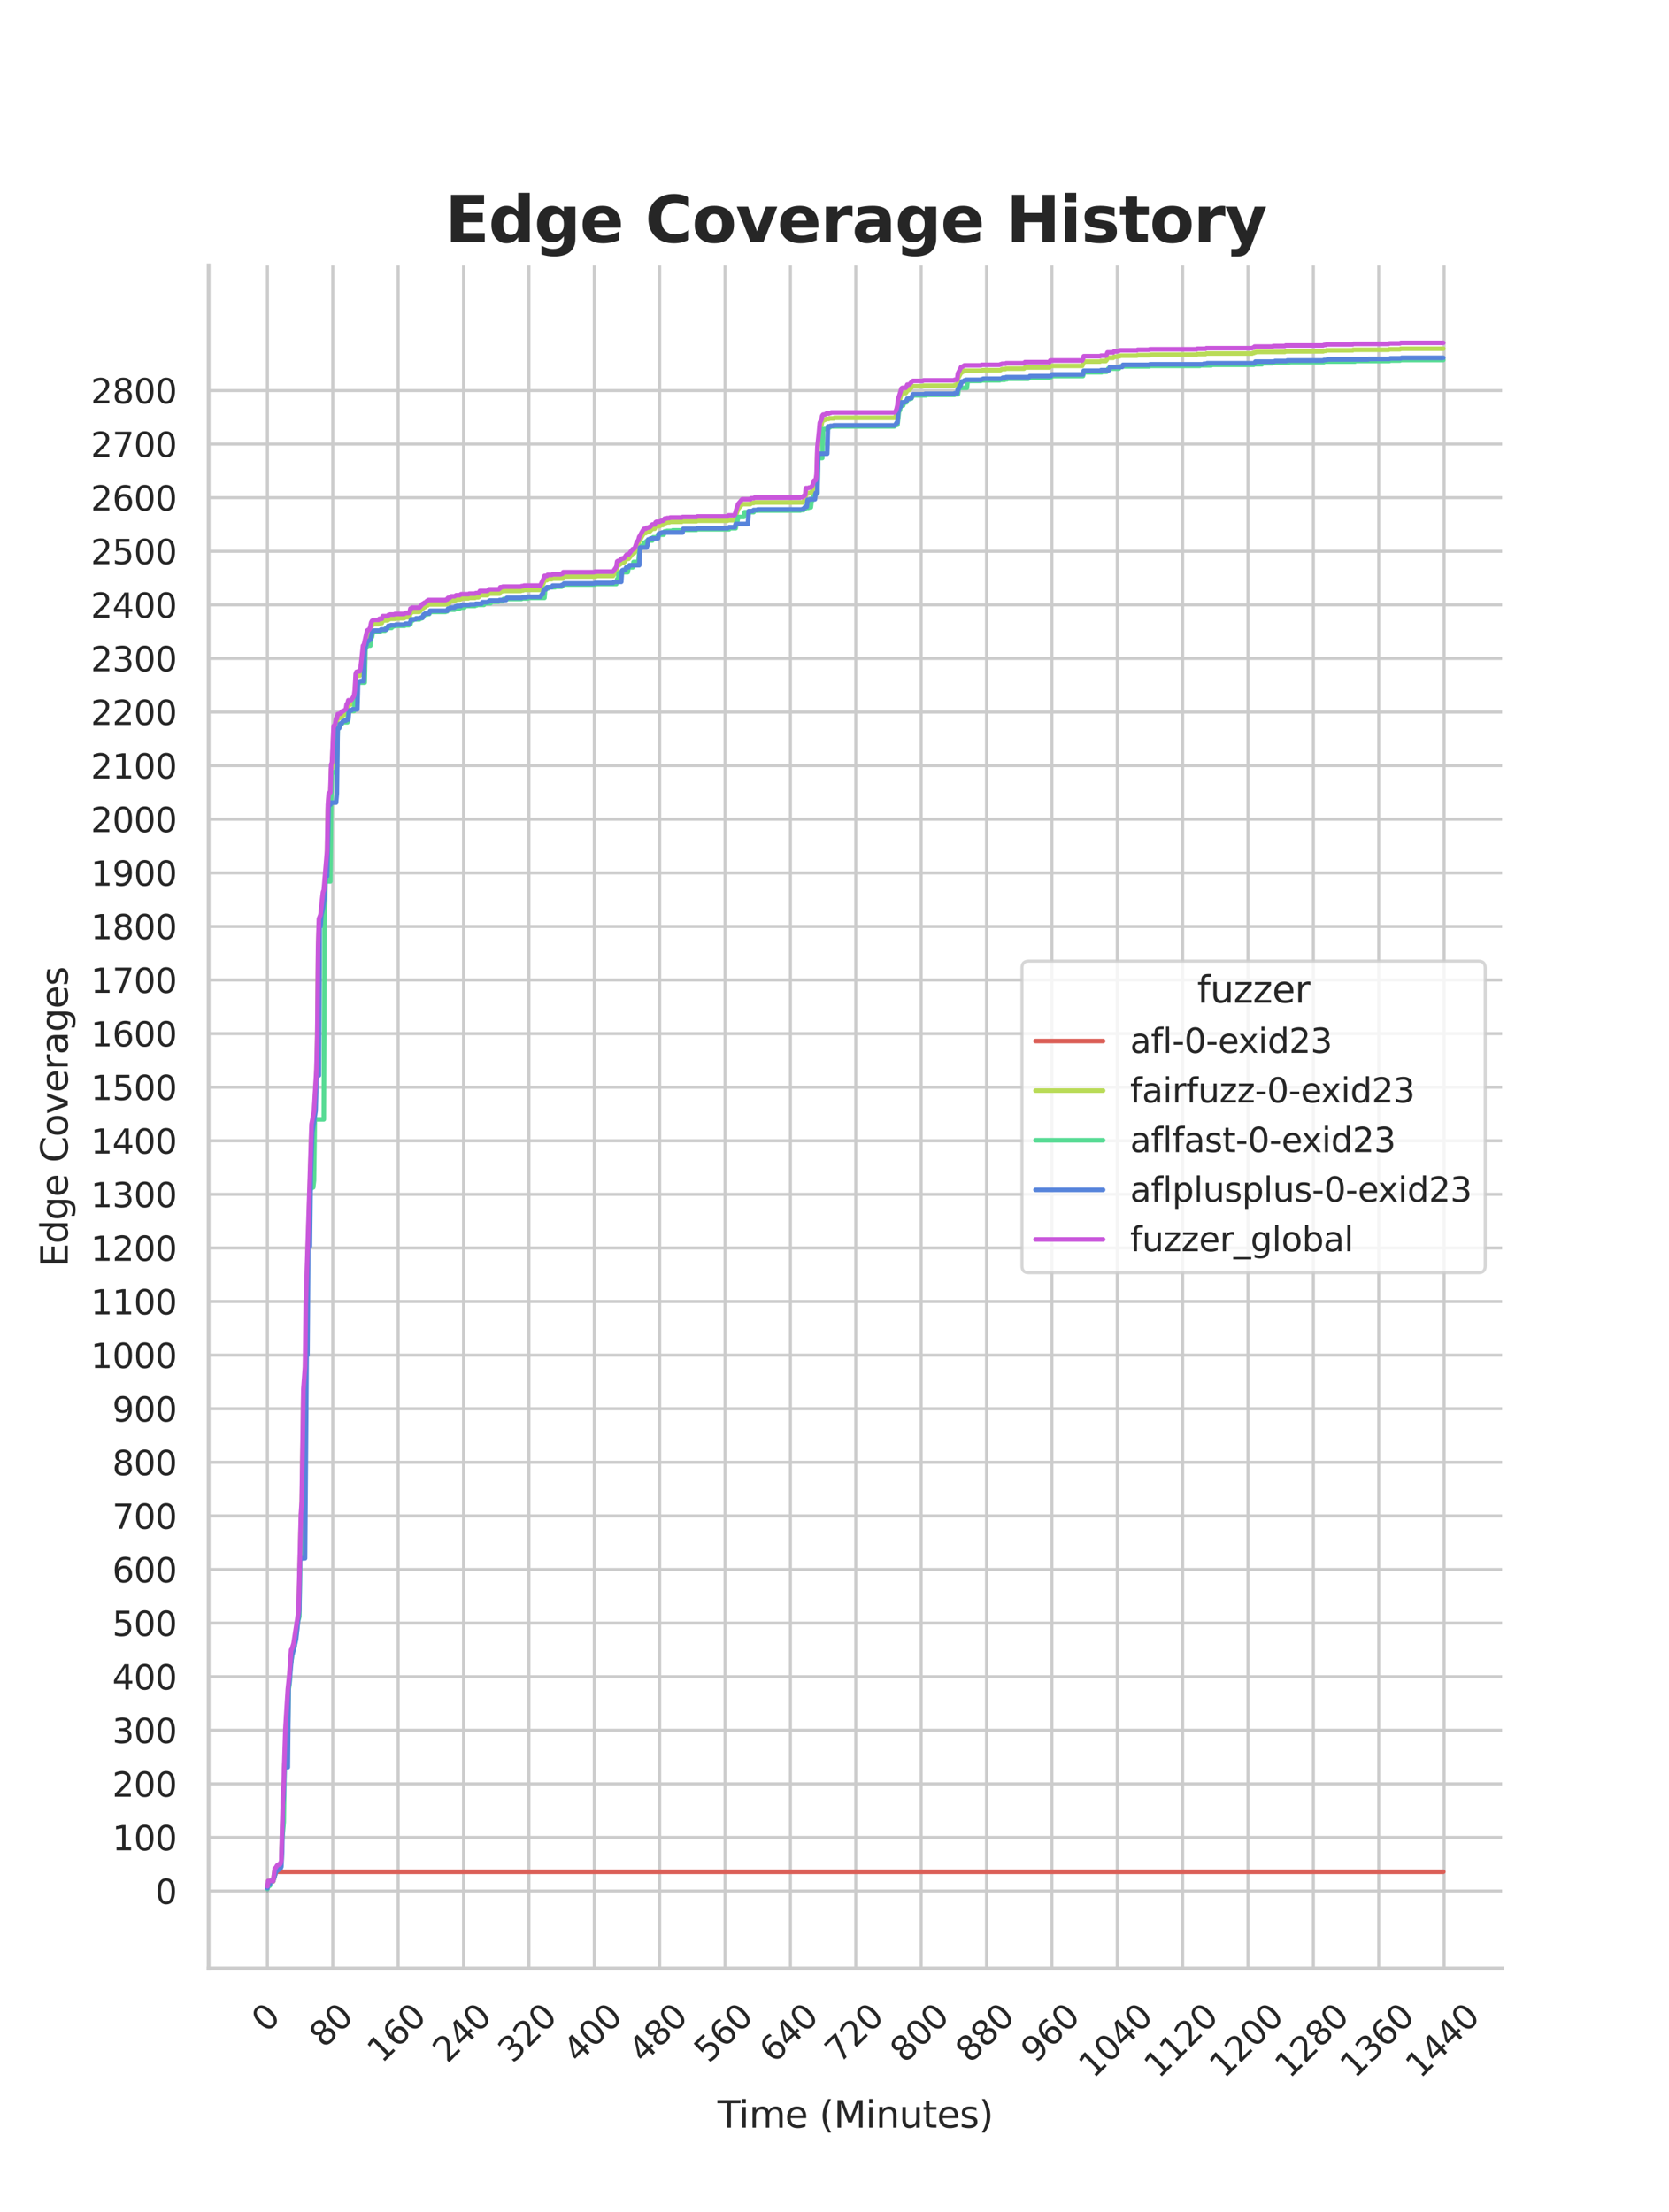 <?xml version="1.0" encoding="utf-8" standalone="no"?>
<!DOCTYPE svg PUBLIC "-//W3C//DTD SVG 1.1//EN"
  "http://www.w3.org/Graphics/SVG/1.1/DTD/svg11.dtd">
<svg xmlns:xlink="http://www.w3.org/1999/xlink" width="434.7pt" height="576pt" viewBox="0 0 434.7 576" xmlns="http://www.w3.org/2000/svg" version="1.1">
 <defs>
  <style type="text/css">*{stroke-linejoin: round; stroke-linecap: butt}</style>
 </defs>
 <g id="figure_1">
  <g id="patch_1">
   <path d="M 0 576 
L 434.7 576 
L 434.7 0 
L 0 0 
z
" style="fill: #ffffff"/>
  </g>
  <g id="axes_1">
   <g id="patch_2">
    <path d="M 54.337 512.64 
L 391.23 512.64 
L 391.23 69.12 
L 54.337 69.12 
z
" style="fill: #ffffff"/>
   </g>
   <g id="matplotlib.axis_1">
    <g id="xtick_1">
     <g id="line2d_1">
      <path d="M 69.651 512.64 
L 69.651 69.12 
" clip-path="url(#p9b30bd35db)" style="fill: none; stroke: #cccccc; stroke-width: 0.8; stroke-linecap: round"/>
     </g>
     <g id="text_1">
      <!-- 0 -->
      <g style="fill: #262626" transform="translate(69.388 529.627)rotate(-45)scale(0.088 -0.088)">
       <defs>
        <path id="DejaVuSans-30" d="M 2034 4250 
Q 1547 4250 1301 3770 
Q 1056 3291 1056 2328 
Q 1056 1369 1301 889 
Q 1547 409 2034 409 
Q 2525 409 2770 889 
Q 3016 1369 3016 2328 
Q 3016 3291 2770 3770 
Q 2525 4250 2034 4250 
z
M 2034 4750 
Q 2819 4750 3233 4129 
Q 3647 3509 3647 2328 
Q 3647 1150 3233 529 
Q 2819 -91 2034 -91 
Q 1250 -91 836 529 
Q 422 1150 422 2328 
Q 422 3509 836 4129 
Q 1250 4750 2034 4750 
z
" transform="scale(0.016)"/>
       </defs>
       <use xlink:href="#DejaVuSans-30"/>
      </g>
     </g>
    </g>
    <g id="xtick_2">
     <g id="line2d_2">
      <path d="M 86.677 512.64 
L 86.677 69.12 
" clip-path="url(#p9b30bd35db)" style="fill: none; stroke: #cccccc; stroke-width: 0.8; stroke-linecap: round"/>
     </g>
     <g id="text_2">
      <!-- 80 -->
      <g style="fill: #262626" transform="translate(84.435 533.586)rotate(-45)scale(0.088 -0.088)">
       <defs>
        <path id="DejaVuSans-38" d="M 2034 2216 
Q 1584 2216 1326 1975 
Q 1069 1734 1069 1313 
Q 1069 891 1326 650 
Q 1584 409 2034 409 
Q 2484 409 2743 651 
Q 3003 894 3003 1313 
Q 3003 1734 2745 1975 
Q 2488 2216 2034 2216 
z
M 1403 2484 
Q 997 2584 770 2862 
Q 544 3141 544 3541 
Q 544 4100 942 4425 
Q 1341 4750 2034 4750 
Q 2731 4750 3128 4425 
Q 3525 4100 3525 3541 
Q 3525 3141 3298 2862 
Q 3072 2584 2669 2484 
Q 3125 2378 3379 2068 
Q 3634 1759 3634 1313 
Q 3634 634 3220 271 
Q 2806 -91 2034 -91 
Q 1263 -91 848 271 
Q 434 634 434 1313 
Q 434 1759 690 2068 
Q 947 2378 1403 2484 
z
M 1172 3481 
Q 1172 3119 1398 2916 
Q 1625 2713 2034 2713 
Q 2441 2713 2670 2916 
Q 2900 3119 2900 3481 
Q 2900 3844 2670 4047 
Q 2441 4250 2034 4250 
Q 1625 4250 1398 4047 
Q 1172 3844 1172 3481 
z
" transform="scale(0.016)"/>
       </defs>
       <use xlink:href="#DejaVuSans-38"/>
       <use xlink:href="#DejaVuSans-30" x="63.623"/>
      </g>
     </g>
    </g>
    <g id="xtick_3">
     <g id="line2d_3">
      <path d="M 103.704 512.64 
L 103.704 69.12 
" clip-path="url(#p9b30bd35db)" style="fill: none; stroke: #cccccc; stroke-width: 0.8; stroke-linecap: round"/>
     </g>
     <g id="text_3">
      <!-- 160 -->
      <g style="fill: #262626" transform="translate(99.482 537.545)rotate(-45)scale(0.088 -0.088)">
       <defs>
        <path id="DejaVuSans-31" d="M 794 531 
L 1825 531 
L 1825 4091 
L 703 3866 
L 703 4441 
L 1819 4666 
L 2450 4666 
L 2450 531 
L 3481 531 
L 3481 0 
L 794 0 
L 794 531 
z
" transform="scale(0.016)"/>
        <path id="DejaVuSans-36" d="M 2113 2584 
Q 1688 2584 1439 2293 
Q 1191 2003 1191 1497 
Q 1191 994 1439 701 
Q 1688 409 2113 409 
Q 2538 409 2786 701 
Q 3034 994 3034 1497 
Q 3034 2003 2786 2293 
Q 2538 2584 2113 2584 
z
M 3366 4563 
L 3366 3988 
Q 3128 4100 2886 4159 
Q 2644 4219 2406 4219 
Q 1781 4219 1451 3797 
Q 1122 3375 1075 2522 
Q 1259 2794 1537 2939 
Q 1816 3084 2150 3084 
Q 2853 3084 3261 2657 
Q 3669 2231 3669 1497 
Q 3669 778 3244 343 
Q 2819 -91 2113 -91 
Q 1303 -91 875 529 
Q 447 1150 447 2328 
Q 447 3434 972 4092 
Q 1497 4750 2381 4750 
Q 2619 4750 2861 4703 
Q 3103 4656 3366 4563 
z
" transform="scale(0.016)"/>
       </defs>
       <use xlink:href="#DejaVuSans-31"/>
       <use xlink:href="#DejaVuSans-36" x="63.623"/>
       <use xlink:href="#DejaVuSans-30" x="127.246"/>
      </g>
     </g>
    </g>
    <g id="xtick_4">
     <g id="line2d_4">
      <path d="M 120.731 512.64 
L 120.731 69.12 
" clip-path="url(#p9b30bd35db)" style="fill: none; stroke: #cccccc; stroke-width: 0.8; stroke-linecap: round"/>
     </g>
     <g id="text_4">
      <!-- 240 -->
      <g style="fill: #262626" transform="translate(116.509 537.545)rotate(-45)scale(0.088 -0.088)">
       <defs>
        <path id="DejaVuSans-32" d="M 1228 531 
L 3431 531 
L 3431 0 
L 469 0 
L 469 531 
Q 828 903 1448 1529 
Q 2069 2156 2228 2338 
Q 2531 2678 2651 2914 
Q 2772 3150 2772 3378 
Q 2772 3750 2511 3984 
Q 2250 4219 1831 4219 
Q 1534 4219 1204 4116 
Q 875 4013 500 3803 
L 500 4441 
Q 881 4594 1212 4672 
Q 1544 4750 1819 4750 
Q 2544 4750 2975 4387 
Q 3406 4025 3406 3419 
Q 3406 3131 3298 2873 
Q 3191 2616 2906 2266 
Q 2828 2175 2409 1742 
Q 1991 1309 1228 531 
z
" transform="scale(0.016)"/>
        <path id="DejaVuSans-34" d="M 2419 4116 
L 825 1625 
L 2419 1625 
L 2419 4116 
z
M 2253 4666 
L 3047 4666 
L 3047 1625 
L 3713 1625 
L 3713 1100 
L 3047 1100 
L 3047 0 
L 2419 0 
L 2419 1100 
L 313 1100 
L 313 1709 
L 2253 4666 
z
" transform="scale(0.016)"/>
       </defs>
       <use xlink:href="#DejaVuSans-32"/>
       <use xlink:href="#DejaVuSans-34" x="63.623"/>
       <use xlink:href="#DejaVuSans-30" x="127.246"/>
      </g>
     </g>
    </g>
    <g id="xtick_5">
     <g id="line2d_5">
      <path d="M 137.757 512.64 
L 137.757 69.12 
" clip-path="url(#p9b30bd35db)" style="fill: none; stroke: #cccccc; stroke-width: 0.8; stroke-linecap: round"/>
     </g>
     <g id="text_5">
      <!-- 320 -->
      <g style="fill: #262626" transform="translate(133.536 537.545)rotate(-45)scale(0.088 -0.088)">
       <defs>
        <path id="DejaVuSans-33" d="M 2597 2516 
Q 3050 2419 3304 2112 
Q 3559 1806 3559 1356 
Q 3559 666 3084 287 
Q 2609 -91 1734 -91 
Q 1441 -91 1130 -33 
Q 819 25 488 141 
L 488 750 
Q 750 597 1062 519 
Q 1375 441 1716 441 
Q 2309 441 2620 675 
Q 2931 909 2931 1356 
Q 2931 1769 2642 2001 
Q 2353 2234 1838 2234 
L 1294 2234 
L 1294 2753 
L 1863 2753 
Q 2328 2753 2575 2939 
Q 2822 3125 2822 3475 
Q 2822 3834 2567 4026 
Q 2313 4219 1838 4219 
Q 1578 4219 1281 4162 
Q 984 4106 628 3988 
L 628 4550 
Q 988 4650 1302 4700 
Q 1616 4750 1894 4750 
Q 2613 4750 3031 4423 
Q 3450 4097 3450 3541 
Q 3450 3153 3228 2886 
Q 3006 2619 2597 2516 
z
" transform="scale(0.016)"/>
       </defs>
       <use xlink:href="#DejaVuSans-33"/>
       <use xlink:href="#DejaVuSans-32" x="63.623"/>
       <use xlink:href="#DejaVuSans-30" x="127.246"/>
      </g>
     </g>
    </g>
    <g id="xtick_6">
     <g id="line2d_6">
      <path d="M 154.784 512.64 
L 154.784 69.12 
" clip-path="url(#p9b30bd35db)" style="fill: none; stroke: #cccccc; stroke-width: 0.8; stroke-linecap: round"/>
     </g>
     <g id="text_6">
      <!-- 400 -->
      <g style="fill: #262626" transform="translate(150.562 537.545)rotate(-45)scale(0.088 -0.088)">
       <use xlink:href="#DejaVuSans-34"/>
       <use xlink:href="#DejaVuSans-30" x="63.623"/>
       <use xlink:href="#DejaVuSans-30" x="127.246"/>
      </g>
     </g>
    </g>
    <g id="xtick_7">
     <g id="line2d_7">
      <path d="M 171.81 512.64 
L 171.81 69.12 
" clip-path="url(#p9b30bd35db)" style="fill: none; stroke: #cccccc; stroke-width: 0.8; stroke-linecap: round"/>
     </g>
     <g id="text_7">
      <!-- 480 -->
      <g style="fill: #262626" transform="translate(167.589 537.545)rotate(-45)scale(0.088 -0.088)">
       <use xlink:href="#DejaVuSans-34"/>
       <use xlink:href="#DejaVuSans-38" x="63.623"/>
       <use xlink:href="#DejaVuSans-30" x="127.246"/>
      </g>
     </g>
    </g>
    <g id="xtick_8">
     <g id="line2d_8">
      <path d="M 188.837 512.64 
L 188.837 69.12 
" clip-path="url(#p9b30bd35db)" style="fill: none; stroke: #cccccc; stroke-width: 0.8; stroke-linecap: round"/>
     </g>
     <g id="text_8">
      <!-- 560 -->
      <g style="fill: #262626" transform="translate(184.615 537.545)rotate(-45)scale(0.088 -0.088)">
       <defs>
        <path id="DejaVuSans-35" d="M 691 4666 
L 3169 4666 
L 3169 4134 
L 1269 4134 
L 1269 2991 
Q 1406 3038 1543 3061 
Q 1681 3084 1819 3084 
Q 2600 3084 3056 2656 
Q 3513 2228 3513 1497 
Q 3513 744 3044 326 
Q 2575 -91 1722 -91 
Q 1428 -91 1123 -41 
Q 819 9 494 109 
L 494 744 
Q 775 591 1075 516 
Q 1375 441 1709 441 
Q 2250 441 2565 725 
Q 2881 1009 2881 1497 
Q 2881 1984 2565 2268 
Q 2250 2553 1709 2553 
Q 1456 2553 1204 2497 
Q 953 2441 691 2322 
L 691 4666 
z
" transform="scale(0.016)"/>
       </defs>
       <use xlink:href="#DejaVuSans-35"/>
       <use xlink:href="#DejaVuSans-36" x="63.623"/>
       <use xlink:href="#DejaVuSans-30" x="127.246"/>
      </g>
     </g>
    </g>
    <g id="xtick_9">
     <g id="line2d_9">
      <path d="M 205.864 512.64 
L 205.864 69.12 
" clip-path="url(#p9b30bd35db)" style="fill: none; stroke: #cccccc; stroke-width: 0.8; stroke-linecap: round"/>
     </g>
     <g id="text_9">
      <!-- 640 -->
      <g style="fill: #262626" transform="translate(201.642 537.545)rotate(-45)scale(0.088 -0.088)">
       <use xlink:href="#DejaVuSans-36"/>
       <use xlink:href="#DejaVuSans-34" x="63.623"/>
       <use xlink:href="#DejaVuSans-30" x="127.246"/>
      </g>
     </g>
    </g>
    <g id="xtick_10">
     <g id="line2d_10">
      <path d="M 222.89 512.64 
L 222.89 69.12 
" clip-path="url(#p9b30bd35db)" style="fill: none; stroke: #cccccc; stroke-width: 0.8; stroke-linecap: round"/>
     </g>
     <g id="text_10">
      <!-- 720 -->
      <g style="fill: #262626" transform="translate(218.669 537.545)rotate(-45)scale(0.088 -0.088)">
       <defs>
        <path id="DejaVuSans-37" d="M 525 4666 
L 3525 4666 
L 3525 4397 
L 1831 0 
L 1172 0 
L 2766 4134 
L 525 4134 
L 525 4666 
z
" transform="scale(0.016)"/>
       </defs>
       <use xlink:href="#DejaVuSans-37"/>
       <use xlink:href="#DejaVuSans-32" x="63.623"/>
       <use xlink:href="#DejaVuSans-30" x="127.246"/>
      </g>
     </g>
    </g>
    <g id="xtick_11">
     <g id="line2d_11">
      <path d="M 239.917 512.64 
L 239.917 69.12 
" clip-path="url(#p9b30bd35db)" style="fill: none; stroke: #cccccc; stroke-width: 0.8; stroke-linecap: round"/>
     </g>
     <g id="text_11">
      <!-- 800 -->
      <g style="fill: #262626" transform="translate(235.695 537.545)rotate(-45)scale(0.088 -0.088)">
       <use xlink:href="#DejaVuSans-38"/>
       <use xlink:href="#DejaVuSans-30" x="63.623"/>
       <use xlink:href="#DejaVuSans-30" x="127.246"/>
      </g>
     </g>
    </g>
    <g id="xtick_12">
     <g id="line2d_12">
      <path d="M 256.943 512.64 
L 256.943 69.12 
" clip-path="url(#p9b30bd35db)" style="fill: none; stroke: #cccccc; stroke-width: 0.8; stroke-linecap: round"/>
     </g>
     <g id="text_12">
      <!-- 880 -->
      <g style="fill: #262626" transform="translate(252.722 537.545)rotate(-45)scale(0.088 -0.088)">
       <use xlink:href="#DejaVuSans-38"/>
       <use xlink:href="#DejaVuSans-38" x="63.623"/>
       <use xlink:href="#DejaVuSans-30" x="127.246"/>
      </g>
     </g>
    </g>
    <g id="xtick_13">
     <g id="line2d_13">
      <path d="M 273.97 512.64 
L 273.97 69.12 
" clip-path="url(#p9b30bd35db)" style="fill: none; stroke: #cccccc; stroke-width: 0.8; stroke-linecap: round"/>
     </g>
     <g id="text_13">
      <!-- 960 -->
      <g style="fill: #262626" transform="translate(269.748 537.545)rotate(-45)scale(0.088 -0.088)">
       <defs>
        <path id="DejaVuSans-39" d="M 703 97 
L 703 672 
Q 941 559 1184 500 
Q 1428 441 1663 441 
Q 2288 441 2617 861 
Q 2947 1281 2994 2138 
Q 2813 1869 2534 1725 
Q 2256 1581 1919 1581 
Q 1219 1581 811 2004 
Q 403 2428 403 3163 
Q 403 3881 828 4315 
Q 1253 4750 1959 4750 
Q 2769 4750 3195 4129 
Q 3622 3509 3622 2328 
Q 3622 1225 3098 567 
Q 2575 -91 1691 -91 
Q 1453 -91 1209 -44 
Q 966 3 703 97 
z
M 1959 2075 
Q 2384 2075 2632 2365 
Q 2881 2656 2881 3163 
Q 2881 3666 2632 3958 
Q 2384 4250 1959 4250 
Q 1534 4250 1286 3958 
Q 1038 3666 1038 3163 
Q 1038 2656 1286 2365 
Q 1534 2075 1959 2075 
z
" transform="scale(0.016)"/>
       </defs>
       <use xlink:href="#DejaVuSans-39"/>
       <use xlink:href="#DejaVuSans-36" x="63.623"/>
       <use xlink:href="#DejaVuSans-30" x="127.246"/>
      </g>
     </g>
    </g>
    <g id="xtick_14">
     <g id="line2d_14">
      <path d="M 290.997 512.64 
L 290.997 69.12 
" clip-path="url(#p9b30bd35db)" style="fill: none; stroke: #cccccc; stroke-width: 0.8; stroke-linecap: round"/>
     </g>
     <g id="text_14">
      <!-- 1040 -->
      <g style="fill: #262626" transform="translate(284.795 541.505)rotate(-45)scale(0.088 -0.088)">
       <use xlink:href="#DejaVuSans-31"/>
       <use xlink:href="#DejaVuSans-30" x="63.623"/>
       <use xlink:href="#DejaVuSans-34" x="127.246"/>
       <use xlink:href="#DejaVuSans-30" x="190.869"/>
      </g>
     </g>
    </g>
    <g id="xtick_15">
     <g id="line2d_15">
      <path d="M 308.023 512.64 
L 308.023 69.12 
" clip-path="url(#p9b30bd35db)" style="fill: none; stroke: #cccccc; stroke-width: 0.8; stroke-linecap: round"/>
     </g>
     <g id="text_15">
      <!-- 1120 -->
      <g style="fill: #262626" transform="translate(301.822 541.505)rotate(-45)scale(0.088 -0.088)">
       <use xlink:href="#DejaVuSans-31"/>
       <use xlink:href="#DejaVuSans-31" x="63.623"/>
       <use xlink:href="#DejaVuSans-32" x="127.246"/>
       <use xlink:href="#DejaVuSans-30" x="190.869"/>
      </g>
     </g>
    </g>
    <g id="xtick_16">
     <g id="line2d_16">
      <path d="M 325.05 512.64 
L 325.05 69.12 
" clip-path="url(#p9b30bd35db)" style="fill: none; stroke: #cccccc; stroke-width: 0.8; stroke-linecap: round"/>
     </g>
     <g id="text_16">
      <!-- 1200 -->
      <g style="fill: #262626" transform="translate(318.849 541.505)rotate(-45)scale(0.088 -0.088)">
       <use xlink:href="#DejaVuSans-31"/>
       <use xlink:href="#DejaVuSans-32" x="63.623"/>
       <use xlink:href="#DejaVuSans-30" x="127.246"/>
       <use xlink:href="#DejaVuSans-30" x="190.869"/>
      </g>
     </g>
    </g>
    <g id="xtick_17">
     <g id="line2d_17">
      <path d="M 342.076 512.64 
L 342.076 69.12 
" clip-path="url(#p9b30bd35db)" style="fill: none; stroke: #cccccc; stroke-width: 0.8; stroke-linecap: round"/>
     </g>
     <g id="text_17">
      <!-- 1280 -->
      <g style="fill: #262626" transform="translate(335.875 541.505)rotate(-45)scale(0.088 -0.088)">
       <use xlink:href="#DejaVuSans-31"/>
       <use xlink:href="#DejaVuSans-32" x="63.623"/>
       <use xlink:href="#DejaVuSans-38" x="127.246"/>
       <use xlink:href="#DejaVuSans-30" x="190.869"/>
      </g>
     </g>
    </g>
    <g id="xtick_18">
     <g id="line2d_18">
      <path d="M 359.103 512.64 
L 359.103 69.12 
" clip-path="url(#p9b30bd35db)" style="fill: none; stroke: #cccccc; stroke-width: 0.8; stroke-linecap: round"/>
     </g>
     <g id="text_18">
      <!-- 1360 -->
      <g style="fill: #262626" transform="translate(352.902 541.505)rotate(-45)scale(0.088 -0.088)">
       <use xlink:href="#DejaVuSans-31"/>
       <use xlink:href="#DejaVuSans-33" x="63.623"/>
       <use xlink:href="#DejaVuSans-36" x="127.246"/>
       <use xlink:href="#DejaVuSans-30" x="190.869"/>
      </g>
     </g>
    </g>
    <g id="xtick_19">
     <g id="line2d_19">
      <path d="M 376.13 512.64 
L 376.13 69.12 
" clip-path="url(#p9b30bd35db)" style="fill: none; stroke: #cccccc; stroke-width: 0.8; stroke-linecap: round"/>
     </g>
     <g id="text_19">
      <!-- 1440 -->
      <g style="fill: #262626" transform="translate(369.928 541.505)rotate(-45)scale(0.088 -0.088)">
       <use xlink:href="#DejaVuSans-31"/>
       <use xlink:href="#DejaVuSans-34" x="63.623"/>
       <use xlink:href="#DejaVuSans-34" x="127.246"/>
       <use xlink:href="#DejaVuSans-30" x="190.869"/>
      </g>
     </g>
    </g>
    <g id="text_20">
     <!-- Time (Minutes) -->
     <g style="fill: #262626" transform="translate(186.874 554.093)scale(0.096 -0.096)">
      <defs>
       <path id="DejaVuSans-54" d="M -19 4666 
L 3928 4666 
L 3928 4134 
L 2272 4134 
L 2272 0 
L 1638 0 
L 1638 4134 
L -19 4134 
L -19 4666 
z
" transform="scale(0.016)"/>
       <path id="DejaVuSans-69" d="M 603 3500 
L 1178 3500 
L 1178 0 
L 603 0 
L 603 3500 
z
M 603 4863 
L 1178 4863 
L 1178 4134 
L 603 4134 
L 603 4863 
z
" transform="scale(0.016)"/>
       <path id="DejaVuSans-6d" d="M 3328 2828 
Q 3544 3216 3844 3400 
Q 4144 3584 4550 3584 
Q 5097 3584 5394 3201 
Q 5691 2819 5691 2113 
L 5691 0 
L 5113 0 
L 5113 2094 
Q 5113 2597 4934 2840 
Q 4756 3084 4391 3084 
Q 3944 3084 3684 2787 
Q 3425 2491 3425 1978 
L 3425 0 
L 2847 0 
L 2847 2094 
Q 2847 2600 2669 2842 
Q 2491 3084 2119 3084 
Q 1678 3084 1418 2786 
Q 1159 2488 1159 1978 
L 1159 0 
L 581 0 
L 581 3500 
L 1159 3500 
L 1159 2956 
Q 1356 3278 1631 3431 
Q 1906 3584 2284 3584 
Q 2666 3584 2933 3390 
Q 3200 3197 3328 2828 
z
" transform="scale(0.016)"/>
       <path id="DejaVuSans-65" d="M 3597 1894 
L 3597 1613 
L 953 1613 
Q 991 1019 1311 708 
Q 1631 397 2203 397 
Q 2534 397 2845 478 
Q 3156 559 3463 722 
L 3463 178 
Q 3153 47 2828 -22 
Q 2503 -91 2169 -91 
Q 1331 -91 842 396 
Q 353 884 353 1716 
Q 353 2575 817 3079 
Q 1281 3584 2069 3584 
Q 2775 3584 3186 3129 
Q 3597 2675 3597 1894 
z
M 3022 2063 
Q 3016 2534 2758 2815 
Q 2500 3097 2075 3097 
Q 1594 3097 1305 2825 
Q 1016 2553 972 2059 
L 3022 2063 
z
" transform="scale(0.016)"/>
       <path id="DejaVuSans-20" transform="scale(0.016)"/>
       <path id="DejaVuSans-28" d="M 1984 4856 
Q 1566 4138 1362 3434 
Q 1159 2731 1159 2009 
Q 1159 1288 1364 580 
Q 1569 -128 1984 -844 
L 1484 -844 
Q 1016 -109 783 600 
Q 550 1309 550 2009 
Q 550 2706 781 3412 
Q 1013 4119 1484 4856 
L 1984 4856 
z
" transform="scale(0.016)"/>
       <path id="DejaVuSans-4d" d="M 628 4666 
L 1569 4666 
L 2759 1491 
L 3956 4666 
L 4897 4666 
L 4897 0 
L 4281 0 
L 4281 4097 
L 3078 897 
L 2444 897 
L 1241 4097 
L 1241 0 
L 628 0 
L 628 4666 
z
" transform="scale(0.016)"/>
       <path id="DejaVuSans-6e" d="M 3513 2113 
L 3513 0 
L 2938 0 
L 2938 2094 
Q 2938 2591 2744 2837 
Q 2550 3084 2163 3084 
Q 1697 3084 1428 2787 
Q 1159 2491 1159 1978 
L 1159 0 
L 581 0 
L 581 3500 
L 1159 3500 
L 1159 2956 
Q 1366 3272 1645 3428 
Q 1925 3584 2291 3584 
Q 2894 3584 3203 3211 
Q 3513 2838 3513 2113 
z
" transform="scale(0.016)"/>
       <path id="DejaVuSans-75" d="M 544 1381 
L 544 3500 
L 1119 3500 
L 1119 1403 
Q 1119 906 1312 657 
Q 1506 409 1894 409 
Q 2359 409 2629 706 
Q 2900 1003 2900 1516 
L 2900 3500 
L 3475 3500 
L 3475 0 
L 2900 0 
L 2900 538 
Q 2691 219 2414 64 
Q 2138 -91 1772 -91 
Q 1169 -91 856 284 
Q 544 659 544 1381 
z
M 1991 3584 
L 1991 3584 
z
" transform="scale(0.016)"/>
       <path id="DejaVuSans-74" d="M 1172 4494 
L 1172 3500 
L 2356 3500 
L 2356 3053 
L 1172 3053 
L 1172 1153 
Q 1172 725 1289 603 
Q 1406 481 1766 481 
L 2356 481 
L 2356 0 
L 1766 0 
Q 1100 0 847 248 
Q 594 497 594 1153 
L 594 3053 
L 172 3053 
L 172 3500 
L 594 3500 
L 594 4494 
L 1172 4494 
z
" transform="scale(0.016)"/>
       <path id="DejaVuSans-73" d="M 2834 3397 
L 2834 2853 
Q 2591 2978 2328 3040 
Q 2066 3103 1784 3103 
Q 1356 3103 1142 2972 
Q 928 2841 928 2578 
Q 928 2378 1081 2264 
Q 1234 2150 1697 2047 
L 1894 2003 
Q 2506 1872 2764 1633 
Q 3022 1394 3022 966 
Q 3022 478 2636 193 
Q 2250 -91 1575 -91 
Q 1294 -91 989 -36 
Q 684 19 347 128 
L 347 722 
Q 666 556 975 473 
Q 1284 391 1588 391 
Q 1994 391 2212 530 
Q 2431 669 2431 922 
Q 2431 1156 2273 1281 
Q 2116 1406 1581 1522 
L 1381 1569 
Q 847 1681 609 1914 
Q 372 2147 372 2553 
Q 372 3047 722 3315 
Q 1072 3584 1716 3584 
Q 2034 3584 2315 3537 
Q 2597 3491 2834 3397 
z
" transform="scale(0.016)"/>
       <path id="DejaVuSans-29" d="M 513 4856 
L 1013 4856 
Q 1481 4119 1714 3412 
Q 1947 2706 1947 2009 
Q 1947 1309 1714 600 
Q 1481 -109 1013 -844 
L 513 -844 
Q 928 -128 1133 580 
Q 1338 1288 1338 2009 
Q 1338 2731 1133 3434 
Q 928 4138 513 4856 
z
" transform="scale(0.016)"/>
      </defs>
      <use xlink:href="#DejaVuSans-54"/>
      <use xlink:href="#DejaVuSans-69" x="57.959"/>
      <use xlink:href="#DejaVuSans-6d" x="85.742"/>
      <use xlink:href="#DejaVuSans-65" x="183.154"/>
      <use xlink:href="#DejaVuSans-20" x="244.678"/>
      <use xlink:href="#DejaVuSans-28" x="276.465"/>
      <use xlink:href="#DejaVuSans-4d" x="315.479"/>
      <use xlink:href="#DejaVuSans-69" x="401.758"/>
      <use xlink:href="#DejaVuSans-6e" x="429.541"/>
      <use xlink:href="#DejaVuSans-75" x="492.92"/>
      <use xlink:href="#DejaVuSans-74" x="556.299"/>
      <use xlink:href="#DejaVuSans-65" x="595.508"/>
      <use xlink:href="#DejaVuSans-73" x="657.031"/>
      <use xlink:href="#DejaVuSans-29" x="709.131"/>
     </g>
    </g>
   </g>
   <g id="matplotlib.axis_2">
    <g id="ytick_1">
     <g id="line2d_20">
      <path d="M 54.337 492.48 
L 391.23 492.48 
" clip-path="url(#p9b30bd35db)" style="fill: none; stroke: #cccccc; stroke-width: 0.8; stroke-linecap: round"/>
     </g>
     <g id="text_21">
      <!-- 0 -->
      <g style="fill: #262626" transform="translate(40.438 495.823)scale(0.088 -0.088)">
       <use xlink:href="#DejaVuSans-30"/>
      </g>
     </g>
    </g>
    <g id="ytick_2">
     <g id="line2d_21">
      <path d="M 54.337 478.524 
L 391.23 478.524 
" clip-path="url(#p9b30bd35db)" style="fill: none; stroke: #cccccc; stroke-width: 0.8; stroke-linecap: round"/>
     </g>
     <g id="text_22">
      <!-- 100 -->
      <g style="fill: #262626" transform="translate(29.241 481.867)scale(0.088 -0.088)">
       <use xlink:href="#DejaVuSans-31"/>
       <use xlink:href="#DejaVuSans-30" x="63.623"/>
       <use xlink:href="#DejaVuSans-30" x="127.246"/>
      </g>
     </g>
    </g>
    <g id="ytick_3">
     <g id="line2d_22">
      <path d="M 54.337 464.567 
L 391.23 464.567 
" clip-path="url(#p9b30bd35db)" style="fill: none; stroke: #cccccc; stroke-width: 0.8; stroke-linecap: round"/>
     </g>
     <g id="text_23">
      <!-- 200 -->
      <g style="fill: #262626" transform="translate(29.241 467.911)scale(0.088 -0.088)">
       <use xlink:href="#DejaVuSans-32"/>
       <use xlink:href="#DejaVuSans-30" x="63.623"/>
       <use xlink:href="#DejaVuSans-30" x="127.246"/>
      </g>
     </g>
    </g>
    <g id="ytick_4">
     <g id="line2d_23">
      <path d="M 54.337 450.611 
L 391.23 450.611 
" clip-path="url(#p9b30bd35db)" style="fill: none; stroke: #cccccc; stroke-width: 0.8; stroke-linecap: round"/>
     </g>
     <g id="text_24">
      <!-- 300 -->
      <g style="fill: #262626" transform="translate(29.241 453.954)scale(0.088 -0.088)">
       <use xlink:href="#DejaVuSans-33"/>
       <use xlink:href="#DejaVuSans-30" x="63.623"/>
       <use xlink:href="#DejaVuSans-30" x="127.246"/>
      </g>
     </g>
    </g>
    <g id="ytick_5">
     <g id="line2d_24">
      <path d="M 54.337 436.654 
L 391.23 436.654 
" clip-path="url(#p9b30bd35db)" style="fill: none; stroke: #cccccc; stroke-width: 0.8; stroke-linecap: round"/>
     </g>
     <g id="text_25">
      <!-- 400 -->
      <g style="fill: #262626" transform="translate(29.241 439.998)scale(0.088 -0.088)">
       <use xlink:href="#DejaVuSans-34"/>
       <use xlink:href="#DejaVuSans-30" x="63.623"/>
       <use xlink:href="#DejaVuSans-30" x="127.246"/>
      </g>
     </g>
    </g>
    <g id="ytick_6">
     <g id="line2d_25">
      <path d="M 54.337 422.698 
L 391.23 422.698 
" clip-path="url(#p9b30bd35db)" style="fill: none; stroke: #cccccc; stroke-width: 0.8; stroke-linecap: round"/>
     </g>
     <g id="text_26">
      <!-- 500 -->
      <g style="fill: #262626" transform="translate(29.241 426.041)scale(0.088 -0.088)">
       <use xlink:href="#DejaVuSans-35"/>
       <use xlink:href="#DejaVuSans-30" x="63.623"/>
       <use xlink:href="#DejaVuSans-30" x="127.246"/>
      </g>
     </g>
    </g>
    <g id="ytick_7">
     <g id="line2d_26">
      <path d="M 54.337 408.742 
L 391.23 408.742 
" clip-path="url(#p9b30bd35db)" style="fill: none; stroke: #cccccc; stroke-width: 0.8; stroke-linecap: round"/>
     </g>
     <g id="text_27">
      <!-- 600 -->
      <g style="fill: #262626" transform="translate(29.241 412.085)scale(0.088 -0.088)">
       <use xlink:href="#DejaVuSans-36"/>
       <use xlink:href="#DejaVuSans-30" x="63.623"/>
       <use xlink:href="#DejaVuSans-30" x="127.246"/>
      </g>
     </g>
    </g>
    <g id="ytick_8">
     <g id="line2d_27">
      <path d="M 54.337 394.785 
L 391.23 394.785 
" clip-path="url(#p9b30bd35db)" style="fill: none; stroke: #cccccc; stroke-width: 0.8; stroke-linecap: round"/>
     </g>
     <g id="text_28">
      <!-- 700 -->
      <g style="fill: #262626" transform="translate(29.241 398.129)scale(0.088 -0.088)">
       <use xlink:href="#DejaVuSans-37"/>
       <use xlink:href="#DejaVuSans-30" x="63.623"/>
       <use xlink:href="#DejaVuSans-30" x="127.246"/>
      </g>
     </g>
    </g>
    <g id="ytick_9">
     <g id="line2d_28">
      <path d="M 54.337 380.829 
L 391.23 380.829 
" clip-path="url(#p9b30bd35db)" style="fill: none; stroke: #cccccc; stroke-width: 0.8; stroke-linecap: round"/>
     </g>
     <g id="text_29">
      <!-- 800 -->
      <g style="fill: #262626" transform="translate(29.241 384.172)scale(0.088 -0.088)">
       <use xlink:href="#DejaVuSans-38"/>
       <use xlink:href="#DejaVuSans-30" x="63.623"/>
       <use xlink:href="#DejaVuSans-30" x="127.246"/>
      </g>
     </g>
    </g>
    <g id="ytick_10">
     <g id="line2d_29">
      <path d="M 54.337 366.873 
L 391.23 366.873 
" clip-path="url(#p9b30bd35db)" style="fill: none; stroke: #cccccc; stroke-width: 0.8; stroke-linecap: round"/>
     </g>
     <g id="text_30">
      <!-- 900 -->
      <g style="fill: #262626" transform="translate(29.241 370.216)scale(0.088 -0.088)">
       <use xlink:href="#DejaVuSans-39"/>
       <use xlink:href="#DejaVuSans-30" x="63.623"/>
       <use xlink:href="#DejaVuSans-30" x="127.246"/>
      </g>
     </g>
    </g>
    <g id="ytick_11">
     <g id="line2d_30">
      <path d="M 54.337 352.916 
L 391.23 352.916 
" clip-path="url(#p9b30bd35db)" style="fill: none; stroke: #cccccc; stroke-width: 0.8; stroke-linecap: round"/>
     </g>
     <g id="text_31">
      <!-- 1000 -->
      <g style="fill: #262626" transform="translate(23.642 356.259)scale(0.088 -0.088)">
       <use xlink:href="#DejaVuSans-31"/>
       <use xlink:href="#DejaVuSans-30" x="63.623"/>
       <use xlink:href="#DejaVuSans-30" x="127.246"/>
       <use xlink:href="#DejaVuSans-30" x="190.869"/>
      </g>
     </g>
    </g>
    <g id="ytick_12">
     <g id="line2d_31">
      <path d="M 54.337 338.96 
L 391.23 338.96 
" clip-path="url(#p9b30bd35db)" style="fill: none; stroke: #cccccc; stroke-width: 0.8; stroke-linecap: round"/>
     </g>
     <g id="text_32">
      <!-- 1100 -->
      <g style="fill: #262626" transform="translate(23.642 342.303)scale(0.088 -0.088)">
       <use xlink:href="#DejaVuSans-31"/>
       <use xlink:href="#DejaVuSans-31" x="63.623"/>
       <use xlink:href="#DejaVuSans-30" x="127.246"/>
       <use xlink:href="#DejaVuSans-30" x="190.869"/>
      </g>
     </g>
    </g>
    <g id="ytick_13">
     <g id="line2d_32">
      <path d="M 54.337 325.003 
L 391.23 325.003 
" clip-path="url(#p9b30bd35db)" style="fill: none; stroke: #cccccc; stroke-width: 0.8; stroke-linecap: round"/>
     </g>
     <g id="text_33">
      <!-- 1200 -->
      <g style="fill: #262626" transform="translate(23.642 328.347)scale(0.088 -0.088)">
       <use xlink:href="#DejaVuSans-31"/>
       <use xlink:href="#DejaVuSans-32" x="63.623"/>
       <use xlink:href="#DejaVuSans-30" x="127.246"/>
       <use xlink:href="#DejaVuSans-30" x="190.869"/>
      </g>
     </g>
    </g>
    <g id="ytick_14">
     <g id="line2d_33">
      <path d="M 54.337 311.047 
L 391.23 311.047 
" clip-path="url(#p9b30bd35db)" style="fill: none; stroke: #cccccc; stroke-width: 0.8; stroke-linecap: round"/>
     </g>
     <g id="text_34">
      <!-- 1300 -->
      <g style="fill: #262626" transform="translate(23.642 314.39)scale(0.088 -0.088)">
       <use xlink:href="#DejaVuSans-31"/>
       <use xlink:href="#DejaVuSans-33" x="63.623"/>
       <use xlink:href="#DejaVuSans-30" x="127.246"/>
       <use xlink:href="#DejaVuSans-30" x="190.869"/>
      </g>
     </g>
    </g>
    <g id="ytick_15">
     <g id="line2d_34">
      <path d="M 54.337 297.091 
L 391.23 297.091 
" clip-path="url(#p9b30bd35db)" style="fill: none; stroke: #cccccc; stroke-width: 0.8; stroke-linecap: round"/>
     </g>
     <g id="text_35">
      <!-- 1400 -->
      <g style="fill: #262626" transform="translate(23.642 300.434)scale(0.088 -0.088)">
       <use xlink:href="#DejaVuSans-31"/>
       <use xlink:href="#DejaVuSans-34" x="63.623"/>
       <use xlink:href="#DejaVuSans-30" x="127.246"/>
       <use xlink:href="#DejaVuSans-30" x="190.869"/>
      </g>
     </g>
    </g>
    <g id="ytick_16">
     <g id="line2d_35">
      <path d="M 54.337 283.134 
L 391.23 283.134 
" clip-path="url(#p9b30bd35db)" style="fill: none; stroke: #cccccc; stroke-width: 0.8; stroke-linecap: round"/>
     </g>
     <g id="text_36">
      <!-- 1500 -->
      <g style="fill: #262626" transform="translate(23.642 286.478)scale(0.088 -0.088)">
       <use xlink:href="#DejaVuSans-31"/>
       <use xlink:href="#DejaVuSans-35" x="63.623"/>
       <use xlink:href="#DejaVuSans-30" x="127.246"/>
       <use xlink:href="#DejaVuSans-30" x="190.869"/>
      </g>
     </g>
    </g>
    <g id="ytick_17">
     <g id="line2d_36">
      <path d="M 54.337 269.178 
L 391.23 269.178 
" clip-path="url(#p9b30bd35db)" style="fill: none; stroke: #cccccc; stroke-width: 0.8; stroke-linecap: round"/>
     </g>
     <g id="text_37">
      <!-- 1600 -->
      <g style="fill: #262626" transform="translate(23.642 272.521)scale(0.088 -0.088)">
       <use xlink:href="#DejaVuSans-31"/>
       <use xlink:href="#DejaVuSans-36" x="63.623"/>
       <use xlink:href="#DejaVuSans-30" x="127.246"/>
       <use xlink:href="#DejaVuSans-30" x="190.869"/>
      </g>
     </g>
    </g>
    <g id="ytick_18">
     <g id="line2d_37">
      <path d="M 54.337 255.221 
L 391.23 255.221 
" clip-path="url(#p9b30bd35db)" style="fill: none; stroke: #cccccc; stroke-width: 0.8; stroke-linecap: round"/>
     </g>
     <g id="text_38">
      <!-- 1700 -->
      <g style="fill: #262626" transform="translate(23.642 258.565)scale(0.088 -0.088)">
       <use xlink:href="#DejaVuSans-31"/>
       <use xlink:href="#DejaVuSans-37" x="63.623"/>
       <use xlink:href="#DejaVuSans-30" x="127.246"/>
       <use xlink:href="#DejaVuSans-30" x="190.869"/>
      </g>
     </g>
    </g>
    <g id="ytick_19">
     <g id="line2d_38">
      <path d="M 54.337 241.265 
L 391.23 241.265 
" clip-path="url(#p9b30bd35db)" style="fill: none; stroke: #cccccc; stroke-width: 0.8; stroke-linecap: round"/>
     </g>
     <g id="text_39">
      <!-- 1800 -->
      <g style="fill: #262626" transform="translate(23.642 244.608)scale(0.088 -0.088)">
       <use xlink:href="#DejaVuSans-31"/>
       <use xlink:href="#DejaVuSans-38" x="63.623"/>
       <use xlink:href="#DejaVuSans-30" x="127.246"/>
       <use xlink:href="#DejaVuSans-30" x="190.869"/>
      </g>
     </g>
    </g>
    <g id="ytick_20">
     <g id="line2d_39">
      <path d="M 54.337 227.309 
L 391.23 227.309 
" clip-path="url(#p9b30bd35db)" style="fill: none; stroke: #cccccc; stroke-width: 0.8; stroke-linecap: round"/>
     </g>
     <g id="text_40">
      <!-- 1900 -->
      <g style="fill: #262626" transform="translate(23.642 230.652)scale(0.088 -0.088)">
       <use xlink:href="#DejaVuSans-31"/>
       <use xlink:href="#DejaVuSans-39" x="63.623"/>
       <use xlink:href="#DejaVuSans-30" x="127.246"/>
       <use xlink:href="#DejaVuSans-30" x="190.869"/>
      </g>
     </g>
    </g>
    <g id="ytick_21">
     <g id="line2d_40">
      <path d="M 54.337 213.352 
L 391.23 213.352 
" clip-path="url(#p9b30bd35db)" style="fill: none; stroke: #cccccc; stroke-width: 0.8; stroke-linecap: round"/>
     </g>
     <g id="text_41">
      <!-- 2000 -->
      <g style="fill: #262626" transform="translate(23.642 216.696)scale(0.088 -0.088)">
       <use xlink:href="#DejaVuSans-32"/>
       <use xlink:href="#DejaVuSans-30" x="63.623"/>
       <use xlink:href="#DejaVuSans-30" x="127.246"/>
       <use xlink:href="#DejaVuSans-30" x="190.869"/>
      </g>
     </g>
    </g>
    <g id="ytick_22">
     <g id="line2d_41">
      <path d="M 54.337 199.396 
L 391.23 199.396 
" clip-path="url(#p9b30bd35db)" style="fill: none; stroke: #cccccc; stroke-width: 0.8; stroke-linecap: round"/>
     </g>
     <g id="text_42">
      <!-- 2100 -->
      <g style="fill: #262626" transform="translate(23.642 202.739)scale(0.088 -0.088)">
       <use xlink:href="#DejaVuSans-32"/>
       <use xlink:href="#DejaVuSans-31" x="63.623"/>
       <use xlink:href="#DejaVuSans-30" x="127.246"/>
       <use xlink:href="#DejaVuSans-30" x="190.869"/>
      </g>
     </g>
    </g>
    <g id="ytick_23">
     <g id="line2d_42">
      <path d="M 54.337 185.44 
L 391.23 185.44 
" clip-path="url(#p9b30bd35db)" style="fill: none; stroke: #cccccc; stroke-width: 0.8; stroke-linecap: round"/>
     </g>
     <g id="text_43">
      <!-- 2200 -->
      <g style="fill: #262626" transform="translate(23.642 188.783)scale(0.088 -0.088)">
       <use xlink:href="#DejaVuSans-32"/>
       <use xlink:href="#DejaVuSans-32" x="63.623"/>
       <use xlink:href="#DejaVuSans-30" x="127.246"/>
       <use xlink:href="#DejaVuSans-30" x="190.869"/>
      </g>
     </g>
    </g>
    <g id="ytick_24">
     <g id="line2d_43">
      <path d="M 54.337 171.483 
L 391.23 171.483 
" clip-path="url(#p9b30bd35db)" style="fill: none; stroke: #cccccc; stroke-width: 0.8; stroke-linecap: round"/>
     </g>
     <g id="text_44">
      <!-- 2300 -->
      <g style="fill: #262626" transform="translate(23.642 174.826)scale(0.088 -0.088)">
       <use xlink:href="#DejaVuSans-32"/>
       <use xlink:href="#DejaVuSans-33" x="63.623"/>
       <use xlink:href="#DejaVuSans-30" x="127.246"/>
       <use xlink:href="#DejaVuSans-30" x="190.869"/>
      </g>
     </g>
    </g>
    <g id="ytick_25">
     <g id="line2d_44">
      <path d="M 54.337 157.527 
L 391.23 157.527 
" clip-path="url(#p9b30bd35db)" style="fill: none; stroke: #cccccc; stroke-width: 0.8; stroke-linecap: round"/>
     </g>
     <g id="text_45">
      <!-- 2400 -->
      <g style="fill: #262626" transform="translate(23.642 160.87)scale(0.088 -0.088)">
       <use xlink:href="#DejaVuSans-32"/>
       <use xlink:href="#DejaVuSans-34" x="63.623"/>
       <use xlink:href="#DejaVuSans-30" x="127.246"/>
       <use xlink:href="#DejaVuSans-30" x="190.869"/>
      </g>
     </g>
    </g>
    <g id="ytick_26">
     <g id="line2d_45">
      <path d="M 54.337 143.57 
L 391.23 143.57 
" clip-path="url(#p9b30bd35db)" style="fill: none; stroke: #cccccc; stroke-width: 0.8; stroke-linecap: round"/>
     </g>
     <g id="text_46">
      <!-- 2500 -->
      <g style="fill: #262626" transform="translate(23.642 146.914)scale(0.088 -0.088)">
       <use xlink:href="#DejaVuSans-32"/>
       <use xlink:href="#DejaVuSans-35" x="63.623"/>
       <use xlink:href="#DejaVuSans-30" x="127.246"/>
       <use xlink:href="#DejaVuSans-30" x="190.869"/>
      </g>
     </g>
    </g>
    <g id="ytick_27">
     <g id="line2d_46">
      <path d="M 54.337 129.614 
L 391.23 129.614 
" clip-path="url(#p9b30bd35db)" style="fill: none; stroke: #cccccc; stroke-width: 0.8; stroke-linecap: round"/>
     </g>
     <g id="text_47">
      <!-- 2600 -->
      <g style="fill: #262626" transform="translate(23.642 132.957)scale(0.088 -0.088)">
       <use xlink:href="#DejaVuSans-32"/>
       <use xlink:href="#DejaVuSans-36" x="63.623"/>
       <use xlink:href="#DejaVuSans-30" x="127.246"/>
       <use xlink:href="#DejaVuSans-30" x="190.869"/>
      </g>
     </g>
    </g>
    <g id="ytick_28">
     <g id="line2d_47">
      <path d="M 54.337 115.658 
L 391.23 115.658 
" clip-path="url(#p9b30bd35db)" style="fill: none; stroke: #cccccc; stroke-width: 0.8; stroke-linecap: round"/>
     </g>
     <g id="text_48">
      <!-- 2700 -->
      <g style="fill: #262626" transform="translate(23.642 119.001)scale(0.088 -0.088)">
       <use xlink:href="#DejaVuSans-32"/>
       <use xlink:href="#DejaVuSans-37" x="63.623"/>
       <use xlink:href="#DejaVuSans-30" x="127.246"/>
       <use xlink:href="#DejaVuSans-30" x="190.869"/>
      </g>
     </g>
    </g>
    <g id="ytick_29">
     <g id="line2d_48">
      <path d="M 54.337 101.701 
L 391.23 101.701 
" clip-path="url(#p9b30bd35db)" style="fill: none; stroke: #cccccc; stroke-width: 0.8; stroke-linecap: round"/>
     </g>
     <g id="text_49">
      <!-- 2800 -->
      <g style="fill: #262626" transform="translate(23.642 105.044)scale(0.088 -0.088)">
       <use xlink:href="#DejaVuSans-32"/>
       <use xlink:href="#DejaVuSans-38" x="63.623"/>
       <use xlink:href="#DejaVuSans-30" x="127.246"/>
       <use xlink:href="#DejaVuSans-30" x="190.869"/>
      </g>
     </g>
    </g>
    <g id="text_50">
     <!-- Edge Coverages -->
     <g style="fill: #262626" transform="translate(17.645 329.986)rotate(-90)scale(0.096 -0.096)">
      <defs>
       <path id="DejaVuSans-45" d="M 628 4666 
L 3578 4666 
L 3578 4134 
L 1259 4134 
L 1259 2753 
L 3481 2753 
L 3481 2222 
L 1259 2222 
L 1259 531 
L 3634 531 
L 3634 0 
L 628 0 
L 628 4666 
z
" transform="scale(0.016)"/>
       <path id="DejaVuSans-64" d="M 2906 2969 
L 2906 4863 
L 3481 4863 
L 3481 0 
L 2906 0 
L 2906 525 
Q 2725 213 2448 61 
Q 2172 -91 1784 -91 
Q 1150 -91 751 415 
Q 353 922 353 1747 
Q 353 2572 751 3078 
Q 1150 3584 1784 3584 
Q 2172 3584 2448 3432 
Q 2725 3281 2906 2969 
z
M 947 1747 
Q 947 1113 1208 752 
Q 1469 391 1925 391 
Q 2381 391 2643 752 
Q 2906 1113 2906 1747 
Q 2906 2381 2643 2742 
Q 2381 3103 1925 3103 
Q 1469 3103 1208 2742 
Q 947 2381 947 1747 
z
" transform="scale(0.016)"/>
       <path id="DejaVuSans-67" d="M 2906 1791 
Q 2906 2416 2648 2759 
Q 2391 3103 1925 3103 
Q 1463 3103 1205 2759 
Q 947 2416 947 1791 
Q 947 1169 1205 825 
Q 1463 481 1925 481 
Q 2391 481 2648 825 
Q 2906 1169 2906 1791 
z
M 3481 434 
Q 3481 -459 3084 -895 
Q 2688 -1331 1869 -1331 
Q 1566 -1331 1297 -1286 
Q 1028 -1241 775 -1147 
L 775 -588 
Q 1028 -725 1275 -790 
Q 1522 -856 1778 -856 
Q 2344 -856 2625 -561 
Q 2906 -266 2906 331 
L 2906 616 
Q 2728 306 2450 153 
Q 2172 0 1784 0 
Q 1141 0 747 490 
Q 353 981 353 1791 
Q 353 2603 747 3093 
Q 1141 3584 1784 3584 
Q 2172 3584 2450 3431 
Q 2728 3278 2906 2969 
L 2906 3500 
L 3481 3500 
L 3481 434 
z
" transform="scale(0.016)"/>
       <path id="DejaVuSans-43" d="M 4122 4306 
L 4122 3641 
Q 3803 3938 3442 4084 
Q 3081 4231 2675 4231 
Q 1875 4231 1450 3742 
Q 1025 3253 1025 2328 
Q 1025 1406 1450 917 
Q 1875 428 2675 428 
Q 3081 428 3442 575 
Q 3803 722 4122 1019 
L 4122 359 
Q 3791 134 3420 21 
Q 3050 -91 2638 -91 
Q 1578 -91 968 557 
Q 359 1206 359 2328 
Q 359 3453 968 4101 
Q 1578 4750 2638 4750 
Q 3056 4750 3426 4639 
Q 3797 4528 4122 4306 
z
" transform="scale(0.016)"/>
       <path id="DejaVuSans-6f" d="M 1959 3097 
Q 1497 3097 1228 2736 
Q 959 2375 959 1747 
Q 959 1119 1226 758 
Q 1494 397 1959 397 
Q 2419 397 2687 759 
Q 2956 1122 2956 1747 
Q 2956 2369 2687 2733 
Q 2419 3097 1959 3097 
z
M 1959 3584 
Q 2709 3584 3137 3096 
Q 3566 2609 3566 1747 
Q 3566 888 3137 398 
Q 2709 -91 1959 -91 
Q 1206 -91 779 398 
Q 353 888 353 1747 
Q 353 2609 779 3096 
Q 1206 3584 1959 3584 
z
" transform="scale(0.016)"/>
       <path id="DejaVuSans-76" d="M 191 3500 
L 800 3500 
L 1894 563 
L 2988 3500 
L 3597 3500 
L 2284 0 
L 1503 0 
L 191 3500 
z
" transform="scale(0.016)"/>
       <path id="DejaVuSans-72" d="M 2631 2963 
Q 2534 3019 2420 3045 
Q 2306 3072 2169 3072 
Q 1681 3072 1420 2755 
Q 1159 2438 1159 1844 
L 1159 0 
L 581 0 
L 581 3500 
L 1159 3500 
L 1159 2956 
Q 1341 3275 1631 3429 
Q 1922 3584 2338 3584 
Q 2397 3584 2469 3576 
Q 2541 3569 2628 3553 
L 2631 2963 
z
" transform="scale(0.016)"/>
       <path id="DejaVuSans-61" d="M 2194 1759 
Q 1497 1759 1228 1600 
Q 959 1441 959 1056 
Q 959 750 1161 570 
Q 1363 391 1709 391 
Q 2188 391 2477 730 
Q 2766 1069 2766 1631 
L 2766 1759 
L 2194 1759 
z
M 3341 1997 
L 3341 0 
L 2766 0 
L 2766 531 
Q 2569 213 2275 61 
Q 1981 -91 1556 -91 
Q 1019 -91 701 211 
Q 384 513 384 1019 
Q 384 1609 779 1909 
Q 1175 2209 1959 2209 
L 2766 2209 
L 2766 2266 
Q 2766 2663 2505 2880 
Q 2244 3097 1772 3097 
Q 1472 3097 1187 3025 
Q 903 2953 641 2809 
L 641 3341 
Q 956 3463 1253 3523 
Q 1550 3584 1831 3584 
Q 2591 3584 2966 3190 
Q 3341 2797 3341 1997 
z
" transform="scale(0.016)"/>
      </defs>
      <use xlink:href="#DejaVuSans-45"/>
      <use xlink:href="#DejaVuSans-64" x="63.184"/>
      <use xlink:href="#DejaVuSans-67" x="126.66"/>
      <use xlink:href="#DejaVuSans-65" x="190.137"/>
      <use xlink:href="#DejaVuSans-20" x="251.66"/>
      <use xlink:href="#DejaVuSans-43" x="283.447"/>
      <use xlink:href="#DejaVuSans-6f" x="353.271"/>
      <use xlink:href="#DejaVuSans-76" x="414.453"/>
      <use xlink:href="#DejaVuSans-65" x="473.633"/>
      <use xlink:href="#DejaVuSans-72" x="535.156"/>
      <use xlink:href="#DejaVuSans-61" x="576.27"/>
      <use xlink:href="#DejaVuSans-67" x="637.549"/>
      <use xlink:href="#DejaVuSans-65" x="701.025"/>
      <use xlink:href="#DejaVuSans-73" x="762.549"/>
     </g>
    </g>
   </g>
   <g id="PolyCollection_1">
    <defs>
     <path id="m30f63d3626" d="M 69.651 -85.893 
L 69.651 -83.52 
L 69.651 -85.893 
L 69.651 -85.893 
z
" style="stroke: #db5f57; stroke-opacity: 0.2; stroke-width: 0.8"/>
    </defs>
    <g clip-path="url(#p9b30bd35db)">
     <use xlink:href="#m30f63d3626" x="0" y="576" style="fill: #db5f57; fill-opacity: 0.2; stroke: #db5f57; stroke-opacity: 0.2; stroke-width: 0.8"/>
    </g>
   </g>
   <g id="PolyCollection_2">
    <defs>
     <path id="m5f3f2858e5" d="M 69.651 -86.032 
L 69.651 -83.52 
L 69.651 -86.032 
L 69.651 -86.032 
z
" style="stroke: #b9db57; stroke-opacity: 0.2; stroke-width: 0.8"/>
    </defs>
    <g clip-path="url(#p9b30bd35db)">
     <use xlink:href="#m5f3f2858e5" x="0" y="576" style="fill: #b9db57; fill-opacity: 0.2; stroke: #b9db57; stroke-opacity: 0.2; stroke-width: 0.8"/>
    </g>
   </g>
   <g id="PolyCollection_3">
    <defs>
     <path id="m92712d6b98" d="M 69.651 -84.637 
L 69.651 -83.52 
L 69.651 -84.637 
L 69.651 -84.637 
z
" style="stroke: #57db94; stroke-opacity: 0.2; stroke-width: 0.8"/>
    </defs>
    <g clip-path="url(#p9b30bd35db)">
     <use xlink:href="#m92712d6b98" x="0" y="576" style="fill: #57db94; fill-opacity: 0.2; stroke: #57db94; stroke-opacity: 0.2; stroke-width: 0.8"/>
    </g>
   </g>
   <g id="PolyCollection_4">
    <defs>
     <path id="m71041911b2" d="M 69.651 -85.055 
L 69.651 -83.52 
L 69.651 -85.055 
L 69.651 -85.055 
z
" style="stroke: #5784db; stroke-opacity: 0.2; stroke-width: 0.8"/>
    </defs>
    <g clip-path="url(#p9b30bd35db)">
     <use xlink:href="#m71041911b2" x="0" y="576" style="fill: #5784db; fill-opacity: 0.2; stroke: #5784db; stroke-opacity: 0.2; stroke-width: 0.8"/>
    </g>
   </g>
   <g id="PolyCollection_5">
    <defs>
     <path id="m0659cb3183" d="M 69.651 -86.032 
L 69.651 -83.52 
L 69.651 -86.032 
L 69.651 -86.032 
z
" style="stroke: #c957db; stroke-opacity: 0.2; stroke-width: 0.8"/>
    </defs>
    <g clip-path="url(#p9b30bd35db)">
     <use xlink:href="#m0659cb3183" x="0" y="576" style="fill: #c957db; fill-opacity: 0.2; stroke: #c957db; stroke-opacity: 0.2; stroke-width: 0.8"/>
    </g>
   </g>
   <g id="line2d_49">
    <path d="M 69.651 491.294 
L 69.864 489.968 
L 71.141 489.968 
L 71.779 487.874 
L 71.992 487.456 
L 375.917 487.456 
L 375.917 487.456 
" clip-path="url(#p9b30bd35db)" style="fill: none; stroke: #db5f57; stroke-width: 1.2; stroke-linecap: round"/>
   </g>
   <g id="line2d_50">
    <path d="M 69.651 491.224 
L 69.864 489.828 
L 71.141 489.828 
L 71.566 486.758 
L 71.779 486.618 
L 72.205 485.92 
L 72.418 485.781 
L 72.63 485.781 
L 73.269 485.362 
L 73.907 464.986 
L 74.333 453.96 
L 74.546 447.54 
L 74.759 445.587 
L 75.184 438.887 
L 75.397 436.934 
L 75.823 430.793 
L 76.036 430.514 
L 76.461 429.118 
L 77.738 420.884 
L 78.377 395.623 
L 78.59 392.552 
L 79.015 363.663 
L 79.228 360.313 
L 79.441 359.057 
L 80.08 327.655 
L 80.505 315.234 
L 81.144 294.16 
L 81.782 290.531 
L 82.421 279.645 
L 82.634 270.713 
L 82.846 247.964 
L 83.059 240.567 
L 83.485 239.451 
L 83.698 236.799 
L 83.911 235.543 
L 84.123 233.589 
L 84.336 233.031 
L 85.188 223.401 
L 85.4 210.701 
L 85.613 207.77 
L 85.826 207.491 
L 86.039 207.491 
L 86.252 200.233 
L 86.465 199.954 
L 86.89 190.185 
L 87.103 190.185 
L 87.316 189.487 
L 87.529 188.231 
L 87.742 188.231 
L 87.954 187.114 
L 88.167 187.114 
L 88.38 186.975 
L 88.593 186.975 
L 88.806 186.835 
L 89.019 186.416 
L 89.231 186.416 
L 90.083 185.858 
L 90.296 184.463 
L 90.508 184.323 
L 90.721 183.486 
L 91.36 183.486 
L 91.573 183.346 
L 91.998 182.648 
L 92.211 182.23 
L 92.424 180.694 
L 92.637 176.647 
L 92.85 176.089 
L 93.062 176.089 
L 93.275 175.949 
L 93.701 175.949 
L 93.914 175.112 
L 94.552 169.25 
L 94.765 169.111 
L 95.404 166.18 
L 95.616 165.761 
L 95.829 165.621 
L 96.468 164.365 
L 96.681 163.249 
L 96.893 162.83 
L 97.319 162.551 
L 98.596 162.551 
L 98.809 162.272 
L 99.447 162.272 
L 99.66 161.574 
L 100.937 161.574 
L 101.15 161.295 
L 101.363 161.295 
L 101.576 161.155 
L 102.853 161.155 
L 103.065 161.016 
L 105.194 161.016 
L 105.619 160.737 
L 106.471 160.737 
L 106.684 160.597 
L 106.896 159.62 
L 107.109 159.62 
L 107.322 159.341 
L 109.238 159.341 
L 110.089 158.364 
L 110.302 158.364 
L 110.515 158.085 
L 110.727 158.085 
L 111.153 157.666 
L 111.366 157.666 
L 111.579 157.387 
L 116.261 157.387 
L 116.474 157.248 
L 116.9 157.248 
L 117.112 156.829 
L 117.751 156.41 
L 118.602 156.41 
L 118.815 156.131 
L 119.879 156.131 
L 120.305 155.852 
L 122.008 155.852 
L 122.22 155.712 
L 123.71 155.712 
L 123.923 155.573 
L 124.562 155.573 
L 124.774 155.433 
L 124.987 155.015 
L 126.903 155.015 
L 127.116 154.875 
L 127.328 154.596 
L 130.095 154.596 
L 130.308 154.038 
L 130.734 154.038 
L 130.947 153.898 
L 135.629 153.898 
L 135.842 153.759 
L 136.267 153.759 
L 136.48 153.619 
L 140.737 153.619 
L 141.375 152.223 
L 141.588 151.805 
L 141.801 151.107 
L 142.439 151.107 
L 142.652 150.828 
L 143.716 150.828 
L 143.929 150.688 
L 146.483 150.688 
L 146.696 150.13 
L 155.209 150.13 
L 155.422 149.99 
L 159.679 149.99 
L 160.53 148.734 
L 160.743 147.339 
L 160.956 147.199 
L 161.169 147.199 
L 161.594 146.92 
L 161.807 146.641 
L 162.02 146.641 
L 162.233 146.501 
L 162.446 146.501 
L 162.659 146.362 
L 163.084 145.664 
L 163.297 145.524 
L 163.723 145.524 
L 164.787 144.129 
L 165 144.129 
L 165.213 143.989 
L 165.425 143.57 
L 165.851 142.314 
L 166.277 141.756 
L 166.49 140.919 
L 166.702 140.64 
L 167.128 139.802 
L 167.554 139.104 
L 167.767 138.825 
L 168.192 138.825 
L 168.405 138.546 
L 168.831 138.546 
L 169.044 138.406 
L 169.256 138.406 
L 169.895 137.709 
L 170.533 137.709 
L 170.746 137.15 
L 170.959 137.011 
L 171.81 137.011 
L 172.236 136.732 
L 172.662 136.732 
L 172.875 136.592 
L 173.087 136.173 
L 173.513 136.173 
L 173.726 136.034 
L 174.364 136.034 
L 174.577 135.894 
L 177.557 135.894 
L 177.77 135.755 
L 181.388 135.755 
L 181.601 135.615 
L 189.475 135.615 
L 189.688 135.476 
L 191.178 135.476 
L 191.391 135.336 
L 191.817 133.801 
L 192.242 132.545 
L 193.306 131.289 
L 195.435 131.289 
L 195.648 131.01 
L 196.286 131.01 
L 196.499 130.87 
L 209.056 130.87 
L 209.269 130.591 
L 209.482 130.591 
L 209.695 130.312 
L 209.907 128.497 
L 210.546 128.497 
L 210.759 128.358 
L 211.184 128.358 
L 211.61 127.8 
L 212.036 126.544 
L 212.249 126.544 
L 212.461 126.404 
L 212.674 124.869 
L 212.887 117.891 
L 213.313 113.843 
L 213.526 111.471 
L 213.951 110.633 
L 214.164 109.656 
L 214.377 109.377 
L 214.803 109.377 
L 215.228 109.098 
L 215.867 109.098 
L 216.08 108.959 
L 217.144 108.959 
L 217.357 108.819 
L 233.106 108.819 
L 233.532 107.842 
L 233.745 106.865 
L 233.957 105.051 
L 234.17 104.632 
L 234.809 102.539 
L 235.022 102.399 
L 235.873 102.399 
L 236.086 102.12 
L 236.299 101.562 
L 236.724 101.562 
L 236.937 101.422 
L 237.576 100.724 
L 237.788 100.585 
L 240.342 100.585 
L 240.555 100.445 
L 248.43 100.445 
L 248.643 100.306 
L 249.281 100.306 
L 249.494 98.631 
L 250.346 96.956 
L 250.558 96.956 
L 251.197 96.537 
L 255.666 96.537 
L 255.879 96.398 
L 260.562 96.398 
L 260.987 96.119 
L 261.839 96.119 
L 262.051 95.979 
L 266.734 95.979 
L 266.946 95.7 
L 273.331 95.7 
L 273.544 95.281 
L 281.845 95.281 
L 282.058 94.863 
L 282.27 94.165 
L 286.527 94.165 
L 286.74 94.025 
L 288.017 94.025 
L 288.23 93.746 
L 288.443 93.188 
L 289.932 93.188 
L 290.145 92.909 
L 290.997 92.909 
L 291.209 92.769 
L 291.635 92.769 
L 291.848 92.63 
L 296.105 92.63 
L 296.317 92.49 
L 299.51 92.49 
L 299.723 92.35 
L 311.641 92.35 
L 311.854 92.211 
L 313.982 92.211 
L 314.195 92.071 
L 326.114 92.071 
L 326.327 91.932 
L 326.54 91.932 
L 326.752 91.792 
L 326.965 91.792 
L 327.178 91.653 
L 334.627 91.653 
L 334.84 91.513 
L 344.63 91.513 
L 344.843 91.373 
L 345.269 91.373 
L 345.482 91.234 
L 352.292 91.234 
L 352.505 91.094 
L 361.657 91.094 
L 361.87 90.955 
L 364.637 90.955 
L 364.849 90.815 
L 375.917 90.815 
L 375.917 90.815 
" clip-path="url(#p9b30bd35db)" style="fill: none; stroke: #b9db57; stroke-width: 1.2; stroke-linecap: round"/>
   </g>
   <g id="line2d_51">
    <path d="M 69.651 491.922 
L 69.864 491.224 
L 70.076 491.084 
L 70.289 491.084 
L 70.502 489.828 
L 71.141 489.828 
L 71.779 487.595 
L 72.418 486.758 
L 72.63 486.758 
L 72.843 486.479 
L 73.056 486.479 
L 73.269 485.641 
L 73.482 479.361 
L 73.907 474.476 
L 74.12 459.403 
L 74.759 453.96 
L 74.972 453.123 
L 75.184 440.004 
L 75.397 438.608 
L 75.61 434.282 
L 76.249 430.095 
L 76.461 429.258 
L 76.674 428.978 
L 77.313 424.652 
L 77.526 422.559 
L 77.951 421.023 
L 78.164 406.369 
L 78.377 406.09 
L 78.59 405.392 
L 78.803 405.113 
L 79.015 404.276 
L 79.228 369.106 
L 79.654 352.079 
L 79.867 351.66 
L 80.08 329.888 
L 80.292 323.887 
L 80.505 323.189 
L 80.718 309.791 
L 80.931 309.651 
L 81.357 309.233 
L 81.569 309.233 
L 81.782 307.418 
L 81.995 291.508 
L 84.336 291.508 
L 84.549 240.288 
L 84.762 229.681 
L 84.975 229.681 
L 85.188 229.542 
L 86.039 229.542 
L 86.252 209.026 
L 86.465 201.21 
L 86.89 201.21 
L 87.103 201.071 
L 87.316 201.071 
L 87.529 200.931 
L 87.742 199.396 
L 87.954 189.906 
L 88.167 188.789 
L 88.38 188.649 
L 88.593 188.649 
L 88.806 188.51 
L 89.019 188.51 
L 89.231 188.091 
L 90.508 188.091 
L 90.721 185.16 
L 92.211 185.16 
L 92.424 182.927 
L 92.637 182.927 
L 92.85 177.903 
L 93.062 177.763 
L 94.978 177.763 
L 95.191 168.692 
L 95.404 168.692 
L 95.616 168.134 
L 96.468 168.134 
L 96.681 165.901 
L 96.893 165.901 
L 97.106 164.644 
L 97.319 164.644 
L 97.532 164.505 
L 99.022 164.505 
L 99.235 164.226 
L 100.299 164.226 
L 100.512 163.528 
L 102.001 163.528 
L 102.214 163.109 
L 102.64 163.109 
L 102.853 162.97 
L 105.407 162.97 
L 105.619 162.83 
L 106.471 162.83 
L 106.684 162.551 
L 106.896 162.551 
L 107.109 161.574 
L 107.535 161.574 
L 107.748 161.295 
L 109.238 161.295 
L 109.663 161.016 
L 109.876 161.016 
L 110.089 160.597 
L 110.302 160.597 
L 110.515 160.039 
L 111.153 160.039 
L 111.366 159.899 
L 111.792 159.899 
L 112.004 159.341 
L 116.048 159.341 
L 116.261 159.201 
L 116.474 159.201 
L 116.687 158.783 
L 118.389 158.783 
L 118.602 158.504 
L 119.666 158.504 
L 120.092 158.225 
L 120.943 158.225 
L 121.156 157.806 
L 123.71 157.806 
L 123.923 157.666 
L 124.136 157.666 
L 124.349 157.527 
L 126.051 157.527 
L 126.264 157.108 
L 127.754 157.108 
L 127.967 156.689 
L 129.882 156.689 
L 130.095 156.55 
L 130.947 156.55 
L 131.159 155.992 
L 135.842 155.992 
L 136.055 155.852 
L 137.544 155.852 
L 137.757 155.712 
L 141.801 155.712 
L 142.014 153.2 
L 142.865 153.2 
L 143.078 152.921 
L 144.568 152.921 
L 144.781 152.782 
L 146.27 152.782 
L 146.483 152.642 
L 146.696 152.223 
L 154.997 152.223 
L 155.209 152.084 
L 160.53 152.084 
L 160.743 150.828 
L 160.956 150.828 
L 161.169 149.292 
L 161.382 149.292 
L 161.594 149.013 
L 163.51 149.013 
L 163.723 147.757 
L 164.787 147.757 
L 165 146.362 
L 166.277 146.362 
L 166.49 143.989 
L 166.702 142.873 
L 166.915 142.873 
L 167.128 142.175 
L 167.554 142.175 
L 167.767 141.337 
L 167.979 141.337 
L 168.405 140.919 
L 168.618 140.919 
L 168.831 140.779 
L 169.895 140.779 
L 170.108 139.942 
L 171.172 139.942 
L 171.385 139.244 
L 172.875 139.244 
L 173.087 138.406 
L 173.513 138.406 
L 173.726 138.267 
L 175.003 138.267 
L 175.216 138.127 
L 177.77 138.127 
L 177.983 137.988 
L 181.388 137.988 
L 181.601 137.848 
L 189.901 137.848 
L 190.114 137.569 
L 191.604 137.569 
L 191.817 135.894 
L 192.029 135.894 
L 192.242 134.638 
L 193.732 134.638 
L 193.945 133.382 
L 196.286 133.382 
L 196.499 132.963 
L 208.418 132.963 
L 208.63 132.824 
L 209.269 132.824 
L 209.482 132.545 
L 209.695 132.545 
L 209.907 132.266 
L 210.546 132.266 
L 210.759 132.126 
L 211.184 132.126 
L 211.397 130.312 
L 211.61 130.312 
L 211.823 129.335 
L 212.036 129.335 
L 212.249 128.777 
L 212.461 128.777 
L 212.674 128.497 
L 212.887 128.497 
L 213.1 119.286 
L 214.164 119.286 
L 214.377 111.75 
L 215.441 111.75 
L 215.654 111.331 
L 216.08 111.331 
L 216.505 111.052 
L 232.893 111.052 
L 233.106 110.912 
L 233.319 110.633 
L 233.745 110.633 
L 234.17 106.865 
L 234.383 106.865 
L 234.596 105.609 
L 235.234 105.609 
L 235.447 104.772 
L 236.086 104.772 
L 236.299 104.074 
L 236.511 104.074 
L 236.724 103.934 
L 236.937 103.934 
L 237.15 103.795 
L 237.363 103.795 
L 237.788 102.957 
L 241.194 102.957 
L 241.407 102.818 
L 248.643 102.818 
L 248.856 102.678 
L 249.494 102.678 
L 249.707 101.003 
L 251.835 101.003 
L 252.048 99.189 
L 255.454 99.189 
L 255.666 99.049 
L 260.349 99.049 
L 260.562 98.91 
L 261.626 98.91 
L 261.839 98.77 
L 262.264 98.77 
L 262.477 98.631 
L 267.798 98.631 
L 268.011 98.352 
L 273.331 98.352 
L 273.544 98.212 
L 273.757 98.212 
L 273.97 97.933 
L 282.058 97.933 
L 282.27 96.956 
L 286.953 96.956 
L 287.166 96.816 
L 288.23 96.816 
L 288.443 96.537 
L 288.655 95.979 
L 291.422 95.979 
L 291.635 95.421 
L 299.297 95.421 
L 299.51 95.281 
L 312.493 95.281 
L 312.705 95.142 
L 315.472 95.142 
L 315.685 95.002 
L 326.54 95.002 
L 326.752 94.863 
L 328.668 94.863 
L 328.881 94.583 
L 331.435 94.583 
L 331.648 94.444 
L 335.691 94.444 
L 335.904 94.304 
L 344.843 94.304 
L 345.056 94.165 
L 352.931 94.165 
L 353.144 94.025 
L 361.87 94.025 
L 362.083 93.886 
L 364.637 93.886 
L 364.849 93.746 
L 375.917 93.746 
L 375.917 93.746 
" clip-path="url(#p9b30bd35db)" style="fill: none; stroke: #57db94; stroke-width: 1.2; stroke-linecap: round"/>
   </g>
   <g id="line2d_52">
    <path d="M 69.651 491.712 
L 69.864 490.805 
L 70.076 490.805 
L 70.289 490.666 
L 70.502 489.828 
L 71.141 489.828 
L 71.779 487.735 
L 72.205 487.037 
L 72.418 487.037 
L 73.056 486.618 
L 73.269 486.2 
L 73.482 482.292 
L 73.695 470.01 
L 73.907 467.498 
L 74.12 460.241 
L 74.972 460.241 
L 75.184 439.306 
L 75.397 438.19 
L 75.823 433.165 
L 76.036 431.211 
L 76.461 429.816 
L 76.887 427.862 
L 77.1 427.025 
L 77.951 419.349 
L 78.164 405.811 
L 79.441 405.811 
L 79.867 352.916 
L 80.08 352.916 
L 80.292 324.585 
L 80.718 324.585 
L 80.931 305.883 
L 81.357 294.858 
L 82.208 289.275 
L 82.421 281.32 
L 82.634 280.064 
L 83.059 280.064 
L 83.272 241.405 
L 83.485 241.265 
L 83.698 238.334 
L 84.123 236.52 
L 84.549 233.449 
L 84.762 229.263 
L 84.975 228.146 
L 85.188 228.146 
L 85.613 209.584 
L 86.039 209.584 
L 86.252 209.026 
L 87.529 209.026 
L 87.742 206.653 
L 87.954 189.626 
L 88.38 189.626 
L 88.593 188.51 
L 88.806 188.37 
L 89.019 188.37 
L 89.231 187.952 
L 89.657 187.673 
L 90.083 187.673 
L 90.296 187.393 
L 90.721 187.393 
L 90.934 185.021 
L 91.573 185.021 
L 91.785 184.742 
L 93.062 184.742 
L 93.275 177.484 
L 93.701 177.484 
L 93.914 177.345 
L 94.765 177.345 
L 94.978 169.808 
L 95.191 168.413 
L 95.404 167.994 
L 95.616 167.017 
L 95.829 167.017 
L 96.468 166.598 
L 96.893 164.784 
L 97.106 164.365 
L 97.319 164.226 
L 99.022 164.226 
L 99.235 163.947 
L 100.724 163.947 
L 100.937 163.249 
L 101.15 162.97 
L 101.576 162.97 
L 101.788 162.83 
L 102.853 162.83 
L 103.065 162.691 
L 105.194 162.691 
L 105.619 162.411 
L 106.684 162.411 
L 107.109 161.295 
L 108.173 161.295 
L 108.386 161.016 
L 109.238 161.016 
L 109.45 160.876 
L 110.089 160.876 
L 110.302 160.039 
L 110.515 160.039 
L 110.727 159.76 
L 111.792 159.76 
L 112.004 159.062 
L 116.474 159.062 
L 116.687 158.504 
L 117.112 158.504 
L 117.325 158.225 
L 118.389 158.225 
L 118.602 157.945 
L 118.815 157.945 
L 119.028 157.806 
L 120.092 157.806 
L 120.305 157.527 
L 122.22 157.527 
L 122.433 157.387 
L 123.71 157.387 
L 123.923 157.248 
L 125.413 157.248 
L 125.626 156.829 
L 126.903 156.829 
L 127.116 156.689 
L 127.328 156.689 
L 127.541 156.41 
L 129.882 156.41 
L 130.095 156.271 
L 131.798 156.271 
L 132.011 155.712 
L 135.842 155.712 
L 136.055 155.573 
L 137.119 155.573 
L 137.332 155.433 
L 140.737 155.433 
L 141.163 154.735 
L 141.375 154.735 
L 141.588 153.619 
L 141.801 153.479 
L 142.227 153.479 
L 142.439 152.921 
L 143.716 152.921 
L 143.929 152.502 
L 146.058 152.502 
L 146.27 152.363 
L 146.483 152.363 
L 146.696 152.223 
L 146.909 151.944 
L 154.784 151.944 
L 154.997 151.805 
L 159.679 151.805 
L 159.892 151.525 
L 161.807 151.525 
L 162.02 148.595 
L 162.233 148.455 
L 162.871 148.455 
L 163.084 147.757 
L 163.723 147.757 
L 163.936 147.199 
L 166.49 147.199 
L 166.702 142.593 
L 168.405 142.593 
L 168.618 142.035 
L 168.831 140.5 
L 169.044 140.5 
L 169.469 140.221 
L 171.385 140.221 
L 171.598 138.965 
L 171.81 138.965 
L 172.023 138.825 
L 172.236 138.825 
L 172.449 138.686 
L 177.77 138.686 
L 177.983 137.709 
L 181.388 137.709 
L 181.601 137.569 
L 189.475 137.569 
L 189.901 137.29 
L 191.391 137.29 
L 191.604 136.453 
L 194.796 136.453 
L 195.009 133.103 
L 196.073 133.103 
L 196.286 132.824 
L 197.137 132.824 
L 197.35 132.684 
L 208.843 132.684 
L 209.056 132.545 
L 209.269 132.545 
L 209.695 131.987 
L 210.12 131.987 
L 210.333 130.172 
L 210.759 130.172 
L 210.972 130.033 
L 212.249 130.033 
L 212.461 128.358 
L 212.674 128.218 
L 212.887 128.218 
L 213.1 118.17 
L 215.441 118.17 
L 215.654 111.052 
L 216.08 111.052 
L 216.292 110.912 
L 216.931 110.912 
L 217.144 110.773 
L 233.106 110.773 
L 233.532 110.075 
L 233.745 110.075 
L 233.957 107.423 
L 234.383 105.888 
L 234.596 105.888 
L 234.809 104.772 
L 235.66 104.772 
L 235.873 104.492 
L 236.086 104.492 
L 236.299 103.795 
L 236.724 103.795 
L 236.937 103.655 
L 237.363 103.655 
L 237.788 102.678 
L 240.768 102.678 
L 240.981 102.539 
L 248.43 102.539 
L 248.643 102.399 
L 249.281 102.399 
L 249.494 101.282 
L 249.707 101.282 
L 249.92 100.445 
L 250.133 100.445 
L 250.558 99.329 
L 250.984 99.329 
L 251.197 99.049 
L 251.41 99.049 
L 251.623 98.91 
L 255.454 98.91 
L 255.666 98.77 
L 255.879 98.77 
L 256.092 98.631 
L 260.774 98.631 
L 261.2 98.352 
L 261.839 98.352 
L 262.051 98.212 
L 268.011 98.212 
L 268.223 97.933 
L 273.757 97.933 
L 273.97 97.514 
L 282.058 97.514 
L 282.27 96.537 
L 286.527 96.537 
L 286.74 96.398 
L 288.868 96.398 
L 289.081 95.56 
L 292.274 95.56 
L 292.486 95.002 
L 299.297 95.002 
L 299.51 94.863 
L 313.344 94.863 
L 313.557 94.723 
L 314.195 94.723 
L 314.408 94.583 
L 326.752 94.583 
L 326.965 94.165 
L 331.86 94.165 
L 332.073 94.025 
L 335.053 94.025 
L 335.266 93.886 
L 344.63 93.886 
L 344.843 93.746 
L 345.482 93.746 
L 345.694 93.606 
L 356.336 93.606 
L 356.549 93.467 
L 361.87 93.467 
L 362.083 93.327 
L 364.849 93.327 
L 365.062 93.188 
L 375.917 93.188 
L 375.917 93.188 
" clip-path="url(#p9b30bd35db)" style="fill: none; stroke: #5784db; stroke-width: 1.2; stroke-linecap: round"/>
   </g>
   <g id="line2d_53">
    <path d="M 69.651 491.224 
L 69.864 489.828 
L 71.141 489.828 
L 71.566 486.618 
L 71.779 486.479 
L 72.205 485.781 
L 72.418 485.641 
L 72.63 485.641 
L 72.843 485.362 
L 73.056 485.362 
L 73.269 484.525 
L 73.695 468.196 
L 73.907 463.73 
L 74.333 450.192 
L 74.972 439.864 
L 75.397 435.817 
L 75.823 429.676 
L 76.036 429.397 
L 76.461 428.001 
L 77.738 419.767 
L 78.377 394.367 
L 78.59 391.017 
L 79.015 361.848 
L 79.441 355.987 
L 79.654 339.518 
L 81.144 292.764 
L 81.782 289.275 
L 82.421 278.389 
L 82.634 269.457 
L 82.846 246.708 
L 83.059 239.311 
L 83.485 238.195 
L 83.911 234.147 
L 84.123 232.333 
L 84.336 231.775 
L 85.188 221.587 
L 85.4 209.584 
L 85.613 206.653 
L 85.826 206.374 
L 86.039 206.374 
L 86.252 199.117 
L 86.465 198.559 
L 86.89 189.068 
L 87.103 189.068 
L 87.316 188.37 
L 87.529 187.114 
L 87.742 187.114 
L 87.954 185.998 
L 88.167 185.998 
L 88.38 185.858 
L 88.593 185.858 
L 88.806 185.719 
L 89.019 185.3 
L 89.231 185.3 
L 90.083 184.742 
L 90.296 183.346 
L 90.508 183.206 
L 90.721 182.369 
L 91.36 182.369 
L 91.573 182.23 
L 91.998 181.532 
L 92.211 181.113 
L 92.424 179.578 
L 92.637 175.53 
L 92.85 174.972 
L 93.062 174.972 
L 93.275 174.833 
L 93.701 174.833 
L 93.914 173.995 
L 94.552 168.134 
L 94.765 167.994 
L 95.616 164.226 
L 95.829 164.086 
L 96.042 164.086 
L 96.255 163.807 
L 96.468 163.249 
L 96.681 162.132 
L 96.893 161.714 
L 97.319 161.435 
L 98.596 161.435 
L 98.809 161.155 
L 99.447 161.155 
L 99.66 160.458 
L 100.937 160.458 
L 101.15 160.178 
L 101.363 160.178 
L 101.576 160.039 
L 102.64 160.039 
L 102.853 159.899 
L 105.194 159.899 
L 105.619 159.62 
L 106.471 159.62 
L 106.684 159.481 
L 106.896 158.504 
L 107.109 158.504 
L 107.322 158.225 
L 109.238 158.225 
L 110.089 157.248 
L 110.302 157.248 
L 110.515 156.968 
L 110.727 156.968 
L 111.153 156.55 
L 111.579 156.271 
L 116.048 156.271 
L 116.261 156.131 
L 116.474 156.131 
L 116.687 155.712 
L 117.112 155.712 
L 117.538 155.294 
L 118.389 155.294 
L 118.815 155.015 
L 119.666 155.015 
L 120.092 154.735 
L 122.008 154.735 
L 122.22 154.596 
L 123.71 154.596 
L 123.923 154.456 
L 124.562 154.456 
L 124.774 154.317 
L 124.987 153.898 
L 126.903 153.898 
L 127.116 153.759 
L 127.328 153.479 
L 129.882 153.479 
L 130.095 153.34 
L 130.308 152.921 
L 130.734 152.921 
L 130.947 152.782 
L 135.629 152.782 
L 135.842 152.642 
L 136.267 152.642 
L 136.48 152.502 
L 140.737 152.502 
L 141.375 151.107 
L 141.588 150.688 
L 141.801 149.99 
L 142.439 149.99 
L 142.652 149.711 
L 143.716 149.711 
L 143.929 149.572 
L 146.058 149.572 
L 146.27 149.432 
L 146.483 149.432 
L 146.696 149.013 
L 154.784 149.013 
L 154.997 148.874 
L 159.679 148.874 
L 160.53 147.618 
L 160.743 146.222 
L 160.956 146.082 
L 161.169 146.082 
L 161.594 145.803 
L 161.807 145.524 
L 162.02 145.524 
L 162.233 145.385 
L 162.446 145.385 
L 162.659 145.245 
L 163.084 144.547 
L 163.297 144.408 
L 163.723 144.408 
L 164.787 143.012 
L 165 143.012 
L 165.213 142.873 
L 165.425 142.454 
L 165.851 141.198 
L 166.277 140.64 
L 166.49 139.802 
L 166.702 139.523 
L 167.128 138.686 
L 167.554 137.988 
L 167.767 137.709 
L 168.192 137.709 
L 168.405 137.43 
L 168.831 137.43 
L 169.044 137.29 
L 169.256 137.29 
L 169.895 136.592 
L 170.533 136.592 
L 170.746 136.034 
L 170.959 135.894 
L 171.81 135.894 
L 172.236 135.615 
L 172.662 135.615 
L 172.875 135.476 
L 173.087 135.057 
L 173.513 135.057 
L 173.726 134.917 
L 174.364 134.917 
L 174.577 134.778 
L 177.557 134.778 
L 177.77 134.638 
L 181.388 134.638 
L 181.601 134.499 
L 189.475 134.499 
L 189.688 134.22 
L 191.178 134.22 
L 191.391 134.08 
L 191.817 132.545 
L 192.242 131.289 
L 193.306 130.033 
L 195.435 130.033 
L 195.648 129.754 
L 196.286 129.754 
L 196.499 129.614 
L 208.418 129.614 
L 208.63 129.474 
L 209.056 129.474 
L 209.269 129.195 
L 209.482 129.195 
L 209.695 128.916 
L 209.907 127.102 
L 210.546 127.102 
L 210.759 126.962 
L 211.184 126.962 
L 211.61 126.404 
L 212.036 125.148 
L 212.249 125.148 
L 212.461 125.008 
L 212.674 123.473 
L 212.887 116.495 
L 213.313 112.448 
L 213.526 110.075 
L 213.951 109.238 
L 214.164 108.261 
L 214.377 107.982 
L 214.803 107.982 
L 215.228 107.702 
L 215.867 107.702 
L 216.08 107.563 
L 216.292 107.563 
L 216.505 107.423 
L 232.893 107.423 
L 233.106 107.284 
L 233.319 107.005 
L 233.532 106.446 
L 233.745 105.469 
L 233.957 103.655 
L 234.17 103.236 
L 234.809 101.143 
L 235.022 101.003 
L 235.873 101.003 
L 236.086 100.724 
L 236.299 100.166 
L 236.724 100.166 
L 236.937 100.026 
L 237.576 99.329 
L 237.788 99.189 
L 240.342 99.189 
L 240.555 99.049 
L 248.43 99.049 
L 248.643 98.91 
L 249.281 98.91 
L 249.494 97.235 
L 250.346 95.56 
L 250.558 95.56 
L 251.197 95.142 
L 255.454 95.142 
L 255.666 95.002 
L 260.349 95.002 
L 260.562 94.863 
L 260.774 94.863 
L 260.987 94.723 
L 261.839 94.723 
L 262.051 94.583 
L 266.734 94.583 
L 266.946 94.304 
L 273.331 94.304 
L 273.544 93.886 
L 281.845 93.886 
L 282.058 93.467 
L 282.27 92.769 
L 286.527 92.769 
L 286.74 92.63 
L 288.017 92.63 
L 288.23 92.35 
L 288.443 91.792 
L 289.932 91.792 
L 290.145 91.513 
L 290.997 91.513 
L 291.209 91.373 
L 291.422 91.373 
L 291.635 91.234 
L 296.105 91.234 
L 296.317 91.094 
L 299.297 91.094 
L 299.51 90.955 
L 311.641 90.955 
L 311.854 90.815 
L 313.982 90.815 
L 314.195 90.676 
L 326.114 90.676 
L 326.327 90.536 
L 326.54 90.536 
L 326.752 90.257 
L 331.435 90.257 
L 331.648 90.117 
L 334.627 90.117 
L 334.84 89.978 
L 344.63 89.978 
L 344.843 89.838 
L 345.269 89.838 
L 345.482 89.699 
L 352.292 89.699 
L 352.505 89.559 
L 361.657 89.559 
L 361.87 89.42 
L 364.637 89.42 
L 364.849 89.28 
L 375.917 89.28 
L 375.917 89.28 
" clip-path="url(#p9b30bd35db)" style="fill: none; stroke: #c957db; stroke-width: 1.2; stroke-linecap: round"/>
   </g>
   <g id="line2d_54"/>
   <g id="line2d_55"/>
   <g id="line2d_56"/>
   <g id="line2d_57"/>
   <g id="line2d_58"/>
   <g id="patch_3">
    <path d="M 54.337 512.64 
L 54.337 69.12 
" style="fill: none; stroke: #cccccc; stroke-linejoin: miter; stroke-linecap: square"/>
   </g>
   <g id="patch_4">
    <path d="M 54.337 512.64 
L 391.23 512.64 
" style="fill: none; stroke: #cccccc; stroke-linejoin: miter; stroke-linecap: square"/>
   </g>
   <g id="text_51">
    <!-- Edge Coverage History -->
    <g style="fill: #262626" transform="translate(115.892 63.12)scale(0.166 -0.166)">
     <defs>
      <path id="DejaVuSans-Bold-45" d="M 588 4666 
L 3834 4666 
L 3834 3756 
L 1791 3756 
L 1791 2888 
L 3713 2888 
L 3713 1978 
L 1791 1978 
L 1791 909 
L 3903 909 
L 3903 0 
L 588 0 
L 588 4666 
z
" transform="scale(0.016)"/>
      <path id="DejaVuSans-Bold-64" d="M 2919 2988 
L 2919 4863 
L 4044 4863 
L 4044 0 
L 2919 0 
L 2919 506 
Q 2688 197 2409 53 
Q 2131 -91 1766 -91 
Q 1119 -91 703 423 
Q 288 938 288 1747 
Q 288 2556 703 3070 
Q 1119 3584 1766 3584 
Q 2128 3584 2408 3439 
Q 2688 3294 2919 2988 
z
M 2181 722 
Q 2541 722 2730 984 
Q 2919 1247 2919 1747 
Q 2919 2247 2730 2509 
Q 2541 2772 2181 2772 
Q 1825 2772 1636 2509 
Q 1447 2247 1447 1747 
Q 1447 1247 1636 984 
Q 1825 722 2181 722 
z
" transform="scale(0.016)"/>
      <path id="DejaVuSans-Bold-67" d="M 2919 594 
Q 2688 288 2409 144 
Q 2131 0 1766 0 
Q 1125 0 706 504 
Q 288 1009 288 1791 
Q 288 2575 706 3076 
Q 1125 3578 1766 3578 
Q 2131 3578 2409 3434 
Q 2688 3291 2919 2981 
L 2919 3500 
L 4044 3500 
L 4044 353 
Q 4044 -491 3511 -936 
Q 2978 -1381 1966 -1381 
Q 1638 -1381 1331 -1331 
Q 1025 -1281 716 -1178 
L 716 -306 
Q 1009 -475 1290 -558 
Q 1572 -641 1856 -641 
Q 2406 -641 2662 -400 
Q 2919 -159 2919 353 
L 2919 594 
z
M 2181 2772 
Q 1834 2772 1640 2515 
Q 1447 2259 1447 1791 
Q 1447 1309 1634 1061 
Q 1822 813 2181 813 
Q 2531 813 2725 1069 
Q 2919 1325 2919 1791 
Q 2919 2259 2725 2515 
Q 2531 2772 2181 2772 
z
" transform="scale(0.016)"/>
      <path id="DejaVuSans-Bold-65" d="M 4031 1759 
L 4031 1441 
L 1416 1441 
Q 1456 1047 1700 850 
Q 1944 653 2381 653 
Q 2734 653 3104 758 
Q 3475 863 3866 1075 
L 3866 213 
Q 3469 63 3072 -14 
Q 2675 -91 2278 -91 
Q 1328 -91 801 392 
Q 275 875 275 1747 
Q 275 2603 792 3093 
Q 1309 3584 2216 3584 
Q 3041 3584 3536 3087 
Q 4031 2591 4031 1759 
z
M 2881 2131 
Q 2881 2450 2695 2645 
Q 2509 2841 2209 2841 
Q 1884 2841 1681 2658 
Q 1478 2475 1428 2131 
L 2881 2131 
z
" transform="scale(0.016)"/>
      <path id="DejaVuSans-Bold-20" transform="scale(0.016)"/>
      <path id="DejaVuSans-Bold-43" d="M 4288 256 
Q 3956 84 3597 -3 
Q 3238 -91 2847 -91 
Q 1681 -91 1000 561 
Q 319 1213 319 2328 
Q 319 3447 1000 4098 
Q 1681 4750 2847 4750 
Q 3238 4750 3597 4662 
Q 3956 4575 4288 4403 
L 4288 3438 
Q 3953 3666 3628 3772 
Q 3303 3878 2944 3878 
Q 2300 3878 1931 3465 
Q 1563 3053 1563 2328 
Q 1563 1606 1931 1193 
Q 2300 781 2944 781 
Q 3303 781 3628 887 
Q 3953 994 4288 1222 
L 4288 256 
z
" transform="scale(0.016)"/>
      <path id="DejaVuSans-Bold-6f" d="M 2203 2784 
Q 1831 2784 1636 2517 
Q 1441 2250 1441 1747 
Q 1441 1244 1636 976 
Q 1831 709 2203 709 
Q 2569 709 2762 976 
Q 2956 1244 2956 1747 
Q 2956 2250 2762 2517 
Q 2569 2784 2203 2784 
z
M 2203 3584 
Q 3106 3584 3614 3096 
Q 4122 2609 4122 1747 
Q 4122 884 3614 396 
Q 3106 -91 2203 -91 
Q 1297 -91 786 396 
Q 275 884 275 1747 
Q 275 2609 786 3096 
Q 1297 3584 2203 3584 
z
" transform="scale(0.016)"/>
      <path id="DejaVuSans-Bold-76" d="M 97 3500 
L 1216 3500 
L 2088 1081 
L 2956 3500 
L 4078 3500 
L 2700 0 
L 1472 0 
L 97 3500 
z
" transform="scale(0.016)"/>
      <path id="DejaVuSans-Bold-72" d="M 3138 2547 
Q 2991 2616 2845 2648 
Q 2700 2681 2553 2681 
Q 2122 2681 1889 2404 
Q 1656 2128 1656 1613 
L 1656 0 
L 538 0 
L 538 3500 
L 1656 3500 
L 1656 2925 
Q 1872 3269 2151 3426 
Q 2431 3584 2822 3584 
Q 2878 3584 2943 3579 
Q 3009 3575 3134 3559 
L 3138 2547 
z
" transform="scale(0.016)"/>
      <path id="DejaVuSans-Bold-61" d="M 2106 1575 
Q 1756 1575 1579 1456 
Q 1403 1338 1403 1106 
Q 1403 894 1545 773 
Q 1688 653 1941 653 
Q 2256 653 2472 879 
Q 2688 1106 2688 1447 
L 2688 1575 
L 2106 1575 
z
M 3816 1997 
L 3816 0 
L 2688 0 
L 2688 519 
Q 2463 200 2181 54 
Q 1900 -91 1497 -91 
Q 953 -91 614 226 
Q 275 544 275 1050 
Q 275 1666 698 1953 
Q 1122 2241 2028 2241 
L 2688 2241 
L 2688 2328 
Q 2688 2594 2478 2717 
Q 2269 2841 1825 2841 
Q 1466 2841 1156 2769 
Q 847 2697 581 2553 
L 581 3406 
Q 941 3494 1303 3539 
Q 1666 3584 2028 3584 
Q 2975 3584 3395 3211 
Q 3816 2838 3816 1997 
z
" transform="scale(0.016)"/>
      <path id="DejaVuSans-Bold-48" d="M 588 4666 
L 1791 4666 
L 1791 2888 
L 3566 2888 
L 3566 4666 
L 4769 4666 
L 4769 0 
L 3566 0 
L 3566 1978 
L 1791 1978 
L 1791 0 
L 588 0 
L 588 4666 
z
" transform="scale(0.016)"/>
      <path id="DejaVuSans-Bold-69" d="M 538 3500 
L 1656 3500 
L 1656 0 
L 538 0 
L 538 3500 
z
M 538 4863 
L 1656 4863 
L 1656 3950 
L 538 3950 
L 538 4863 
z
" transform="scale(0.016)"/>
      <path id="DejaVuSans-Bold-73" d="M 3272 3391 
L 3272 2541 
Q 2913 2691 2578 2766 
Q 2244 2841 1947 2841 
Q 1628 2841 1473 2761 
Q 1319 2681 1319 2516 
Q 1319 2381 1436 2309 
Q 1553 2238 1856 2203 
L 2053 2175 
Q 2913 2066 3209 1816 
Q 3506 1566 3506 1031 
Q 3506 472 3093 190 
Q 2681 -91 1863 -91 
Q 1516 -91 1145 -36 
Q 775 19 384 128 
L 384 978 
Q 719 816 1070 734 
Q 1422 653 1784 653 
Q 2113 653 2278 743 
Q 2444 834 2444 1013 
Q 2444 1163 2330 1236 
Q 2216 1309 1875 1350 
L 1678 1375 
Q 931 1469 631 1722 
Q 331 1975 331 2491 
Q 331 3047 712 3315 
Q 1094 3584 1881 3584 
Q 2191 3584 2531 3537 
Q 2872 3491 3272 3391 
z
" transform="scale(0.016)"/>
      <path id="DejaVuSans-Bold-74" d="M 1759 4494 
L 1759 3500 
L 2913 3500 
L 2913 2700 
L 1759 2700 
L 1759 1216 
Q 1759 972 1856 886 
Q 1953 800 2241 800 
L 2816 800 
L 2816 0 
L 1856 0 
Q 1194 0 917 276 
Q 641 553 641 1216 
L 641 2700 
L 84 2700 
L 84 3500 
L 641 3500 
L 641 4494 
L 1759 4494 
z
" transform="scale(0.016)"/>
      <path id="DejaVuSans-Bold-79" d="M 78 3500 
L 1197 3500 
L 2138 1125 
L 2938 3500 
L 4056 3500 
L 2584 -331 
Q 2363 -916 2067 -1148 
Q 1772 -1381 1288 -1381 
L 641 -1381 
L 641 -647 
L 991 -647 
Q 1275 -647 1404 -556 
Q 1534 -466 1606 -231 
L 1638 -134 
L 78 3500 
z
" transform="scale(0.016)"/>
     </defs>
     <use xlink:href="#DejaVuSans-Bold-45"/>
     <use xlink:href="#DejaVuSans-Bold-64" x="68.311"/>
     <use xlink:href="#DejaVuSans-Bold-67" x="139.893"/>
     <use xlink:href="#DejaVuSans-Bold-65" x="211.475"/>
     <use xlink:href="#DejaVuSans-Bold-20" x="279.297"/>
     <use xlink:href="#DejaVuSans-Bold-43" x="314.111"/>
     <use xlink:href="#DejaVuSans-Bold-6f" x="387.5"/>
     <use xlink:href="#DejaVuSans-Bold-76" x="456.201"/>
     <use xlink:href="#DejaVuSans-Bold-65" x="521.387"/>
     <use xlink:href="#DejaVuSans-Bold-72" x="589.209"/>
     <use xlink:href="#DejaVuSans-Bold-61" x="638.525"/>
     <use xlink:href="#DejaVuSans-Bold-67" x="706.006"/>
     <use xlink:href="#DejaVuSans-Bold-65" x="777.588"/>
     <use xlink:href="#DejaVuSans-Bold-20" x="845.41"/>
     <use xlink:href="#DejaVuSans-Bold-48" x="880.225"/>
     <use xlink:href="#DejaVuSans-Bold-69" x="963.916"/>
     <use xlink:href="#DejaVuSans-Bold-73" x="998.193"/>
     <use xlink:href="#DejaVuSans-Bold-74" x="1057.715"/>
     <use xlink:href="#DejaVuSans-Bold-6f" x="1105.518"/>
     <use xlink:href="#DejaVuSans-Bold-72" x="1174.219"/>
     <use xlink:href="#DejaVuSans-Bold-79" x="1223.535"/>
    </g>
   </g>
   <g id="legend_1">
    <g id="patch_5">
     <path d="M 267.942 331.46 
L 385.07 331.46 
Q 386.83 331.46 386.83 329.7 
L 386.83 252.06 
Q 386.83 250.3 385.07 250.3 
L 267.942 250.3 
Q 266.182 250.3 266.182 252.06 
L 266.182 329.7 
Q 266.182 331.46 267.942 331.46 
z
" style="fill: #ffffff; opacity: 0.8; stroke: #cccccc; stroke-width: 0.8; stroke-linejoin: miter"/>
    </g>
    <g id="text_52">
     <!-- fuzzer -->
     <g style="fill: #262626" transform="translate(311.809 261.115)scale(0.096 -0.096)">
      <defs>
       <path id="DejaVuSans-66" d="M 2375 4863 
L 2375 4384 
L 1825 4384 
Q 1516 4384 1395 4259 
Q 1275 4134 1275 3809 
L 1275 3500 
L 2222 3500 
L 2222 3053 
L 1275 3053 
L 1275 0 
L 697 0 
L 697 3053 
L 147 3053 
L 147 3500 
L 697 3500 
L 697 3744 
Q 697 4328 969 4595 
Q 1241 4863 1831 4863 
L 2375 4863 
z
" transform="scale(0.016)"/>
       <path id="DejaVuSans-7a" d="M 353 3500 
L 3084 3500 
L 3084 2975 
L 922 459 
L 3084 459 
L 3084 0 
L 275 0 
L 275 525 
L 2438 3041 
L 353 3041 
L 353 3500 
z
" transform="scale(0.016)"/>
      </defs>
      <use xlink:href="#DejaVuSans-66"/>
      <use xlink:href="#DejaVuSans-75" x="35.205"/>
      <use xlink:href="#DejaVuSans-7a" x="98.584"/>
      <use xlink:href="#DejaVuSans-7a" x="151.074"/>
      <use xlink:href="#DejaVuSans-65" x="203.564"/>
      <use xlink:href="#DejaVuSans-72" x="265.088"/>
     </g>
    </g>
    <g id="line2d_59">
     <path d="M 269.702 271.118 
L 278.502 271.118 
L 287.302 271.118 
" style="fill: none; stroke: #db5f57; stroke-width: 1.2; stroke-linecap: round"/>
    </g>
    <g id="text_53">
     <!-- afl-0-exid23 -->
     <g style="fill: #262626" transform="translate(294.342 274.198)scale(0.088 -0.088)">
      <defs>
       <path id="DejaVuSans-6c" d="M 603 4863 
L 1178 4863 
L 1178 0 
L 603 0 
L 603 4863 
z
" transform="scale(0.016)"/>
       <path id="DejaVuSans-2d" d="M 313 2009 
L 1997 2009 
L 1997 1497 
L 313 1497 
L 313 2009 
z
" transform="scale(0.016)"/>
       <path id="DejaVuSans-78" d="M 3513 3500 
L 2247 1797 
L 3578 0 
L 2900 0 
L 1881 1375 
L 863 0 
L 184 0 
L 1544 1831 
L 300 3500 
L 978 3500 
L 1906 2253 
L 2834 3500 
L 3513 3500 
z
" transform="scale(0.016)"/>
      </defs>
      <use xlink:href="#DejaVuSans-61"/>
      <use xlink:href="#DejaVuSans-66" x="61.279"/>
      <use xlink:href="#DejaVuSans-6c" x="96.484"/>
      <use xlink:href="#DejaVuSans-2d" x="124.268"/>
      <use xlink:href="#DejaVuSans-30" x="160.352"/>
      <use xlink:href="#DejaVuSans-2d" x="223.975"/>
      <use xlink:href="#DejaVuSans-65" x="260.059"/>
      <use xlink:href="#DejaVuSans-78" x="319.832"/>
      <use xlink:href="#DejaVuSans-69" x="379.012"/>
      <use xlink:href="#DejaVuSans-64" x="406.795"/>
      <use xlink:href="#DejaVuSans-32" x="470.271"/>
      <use xlink:href="#DejaVuSans-33" x="533.895"/>
     </g>
    </g>
    <g id="line2d_60">
     <path d="M 269.702 284.035 
L 278.502 284.035 
L 287.302 284.035 
" style="fill: none; stroke: #b9db57; stroke-width: 1.2; stroke-linecap: round"/>
    </g>
    <g id="text_54">
     <!-- fairfuzz-0-exid23 -->
     <g style="fill: #262626" transform="translate(294.342 287.115)scale(0.088 -0.088)">
      <use xlink:href="#DejaVuSans-66"/>
      <use xlink:href="#DejaVuSans-61" x="35.205"/>
      <use xlink:href="#DejaVuSans-69" x="96.484"/>
      <use xlink:href="#DejaVuSans-72" x="124.268"/>
      <use xlink:href="#DejaVuSans-66" x="165.381"/>
      <use xlink:href="#DejaVuSans-75" x="200.586"/>
      <use xlink:href="#DejaVuSans-7a" x="263.965"/>
      <use xlink:href="#DejaVuSans-7a" x="316.455"/>
      <use xlink:href="#DejaVuSans-2d" x="368.945"/>
      <use xlink:href="#DejaVuSans-30" x="405.029"/>
      <use xlink:href="#DejaVuSans-2d" x="468.652"/>
      <use xlink:href="#DejaVuSans-65" x="504.736"/>
      <use xlink:href="#DejaVuSans-78" x="564.51"/>
      <use xlink:href="#DejaVuSans-69" x="623.689"/>
      <use xlink:href="#DejaVuSans-64" x="651.473"/>
      <use xlink:href="#DejaVuSans-32" x="714.949"/>
      <use xlink:href="#DejaVuSans-33" x="778.572"/>
     </g>
    </g>
    <g id="line2d_61">
     <path d="M 269.702 296.951 
L 278.502 296.951 
L 287.302 296.951 
" style="fill: none; stroke: #57db94; stroke-width: 1.2; stroke-linecap: round"/>
    </g>
    <g id="text_55">
     <!-- aflfast-0-exid23 -->
     <g style="fill: #262626" transform="translate(294.342 300.031)scale(0.088 -0.088)">
      <use xlink:href="#DejaVuSans-61"/>
      <use xlink:href="#DejaVuSans-66" x="61.279"/>
      <use xlink:href="#DejaVuSans-6c" x="96.484"/>
      <use xlink:href="#DejaVuSans-66" x="124.268"/>
      <use xlink:href="#DejaVuSans-61" x="159.473"/>
      <use xlink:href="#DejaVuSans-73" x="220.752"/>
      <use xlink:href="#DejaVuSans-74" x="272.852"/>
      <use xlink:href="#DejaVuSans-2d" x="312.061"/>
      <use xlink:href="#DejaVuSans-30" x="348.145"/>
      <use xlink:href="#DejaVuSans-2d" x="411.768"/>
      <use xlink:href="#DejaVuSans-65" x="447.852"/>
      <use xlink:href="#DejaVuSans-78" x="507.625"/>
      <use xlink:href="#DejaVuSans-69" x="566.805"/>
      <use xlink:href="#DejaVuSans-64" x="594.588"/>
      <use xlink:href="#DejaVuSans-32" x="658.064"/>
      <use xlink:href="#DejaVuSans-33" x="721.688"/>
     </g>
    </g>
    <g id="line2d_62">
     <path d="M 269.702 309.868 
L 278.502 309.868 
L 287.302 309.868 
" style="fill: none; stroke: #5784db; stroke-width: 1.2; stroke-linecap: round"/>
    </g>
    <g id="text_56">
     <!-- aflplusplus-0-exid23 -->
     <g style="fill: #262626" transform="translate(294.342 312.948)scale(0.088 -0.088)">
      <defs>
       <path id="DejaVuSans-70" d="M 1159 525 
L 1159 -1331 
L 581 -1331 
L 581 3500 
L 1159 3500 
L 1159 2969 
Q 1341 3281 1617 3432 
Q 1894 3584 2278 3584 
Q 2916 3584 3314 3078 
Q 3713 2572 3713 1747 
Q 3713 922 3314 415 
Q 2916 -91 2278 -91 
Q 1894 -91 1617 61 
Q 1341 213 1159 525 
z
M 3116 1747 
Q 3116 2381 2855 2742 
Q 2594 3103 2138 3103 
Q 1681 3103 1420 2742 
Q 1159 2381 1159 1747 
Q 1159 1113 1420 752 
Q 1681 391 2138 391 
Q 2594 391 2855 752 
Q 3116 1113 3116 1747 
z
" transform="scale(0.016)"/>
      </defs>
      <use xlink:href="#DejaVuSans-61"/>
      <use xlink:href="#DejaVuSans-66" x="61.279"/>
      <use xlink:href="#DejaVuSans-6c" x="96.484"/>
      <use xlink:href="#DejaVuSans-70" x="124.268"/>
      <use xlink:href="#DejaVuSans-6c" x="187.744"/>
      <use xlink:href="#DejaVuSans-75" x="215.527"/>
      <use xlink:href="#DejaVuSans-73" x="278.906"/>
      <use xlink:href="#DejaVuSans-70" x="331.006"/>
      <use xlink:href="#DejaVuSans-6c" x="394.482"/>
      <use xlink:href="#DejaVuSans-75" x="422.266"/>
      <use xlink:href="#DejaVuSans-73" x="485.645"/>
      <use xlink:href="#DejaVuSans-2d" x="537.744"/>
      <use xlink:href="#DejaVuSans-30" x="573.828"/>
      <use xlink:href="#DejaVuSans-2d" x="637.451"/>
      <use xlink:href="#DejaVuSans-65" x="673.535"/>
      <use xlink:href="#DejaVuSans-78" x="733.309"/>
      <use xlink:href="#DejaVuSans-69" x="792.488"/>
      <use xlink:href="#DejaVuSans-64" x="820.271"/>
      <use xlink:href="#DejaVuSans-32" x="883.748"/>
      <use xlink:href="#DejaVuSans-33" x="947.371"/>
     </g>
    </g>
    <g id="line2d_63">
     <path d="M 269.702 322.785 
L 278.502 322.785 
L 287.302 322.785 
" style="fill: none; stroke: #c957db; stroke-width: 1.2; stroke-linecap: round"/>
    </g>
    <g id="text_57">
     <!-- fuzzer_global -->
     <g style="fill: #262626" transform="translate(294.342 325.865)scale(0.088 -0.088)">
      <defs>
       <path id="DejaVuSans-5f" d="M 3263 -1063 
L 3263 -1509 
L -63 -1509 
L -63 -1063 
L 3263 -1063 
z
" transform="scale(0.016)"/>
       <path id="DejaVuSans-62" d="M 3116 1747 
Q 3116 2381 2855 2742 
Q 2594 3103 2138 3103 
Q 1681 3103 1420 2742 
Q 1159 2381 1159 1747 
Q 1159 1113 1420 752 
Q 1681 391 2138 391 
Q 2594 391 2855 752 
Q 3116 1113 3116 1747 
z
M 1159 2969 
Q 1341 3281 1617 3432 
Q 1894 3584 2278 3584 
Q 2916 3584 3314 3078 
Q 3713 2572 3713 1747 
Q 3713 922 3314 415 
Q 2916 -91 2278 -91 
Q 1894 -91 1617 61 
Q 1341 213 1159 525 
L 1159 0 
L 581 0 
L 581 4863 
L 1159 4863 
L 1159 2969 
z
" transform="scale(0.016)"/>
      </defs>
      <use xlink:href="#DejaVuSans-66"/>
      <use xlink:href="#DejaVuSans-75" x="35.205"/>
      <use xlink:href="#DejaVuSans-7a" x="98.584"/>
      <use xlink:href="#DejaVuSans-7a" x="151.074"/>
      <use xlink:href="#DejaVuSans-65" x="203.564"/>
      <use xlink:href="#DejaVuSans-72" x="265.088"/>
      <use xlink:href="#DejaVuSans-5f" x="306.201"/>
      <use xlink:href="#DejaVuSans-67" x="356.201"/>
      <use xlink:href="#DejaVuSans-6c" x="419.678"/>
      <use xlink:href="#DejaVuSans-6f" x="447.461"/>
      <use xlink:href="#DejaVuSans-62" x="508.643"/>
      <use xlink:href="#DejaVuSans-61" x="572.119"/>
      <use xlink:href="#DejaVuSans-6c" x="633.398"/>
     </g>
    </g>
   </g>
  </g>
 </g>
 <defs>
  <clipPath id="p9b30bd35db">
   <rect x="54.337" y="69.12" width="336.892" height="443.52"/>
  </clipPath>
 </defs>
</svg>
